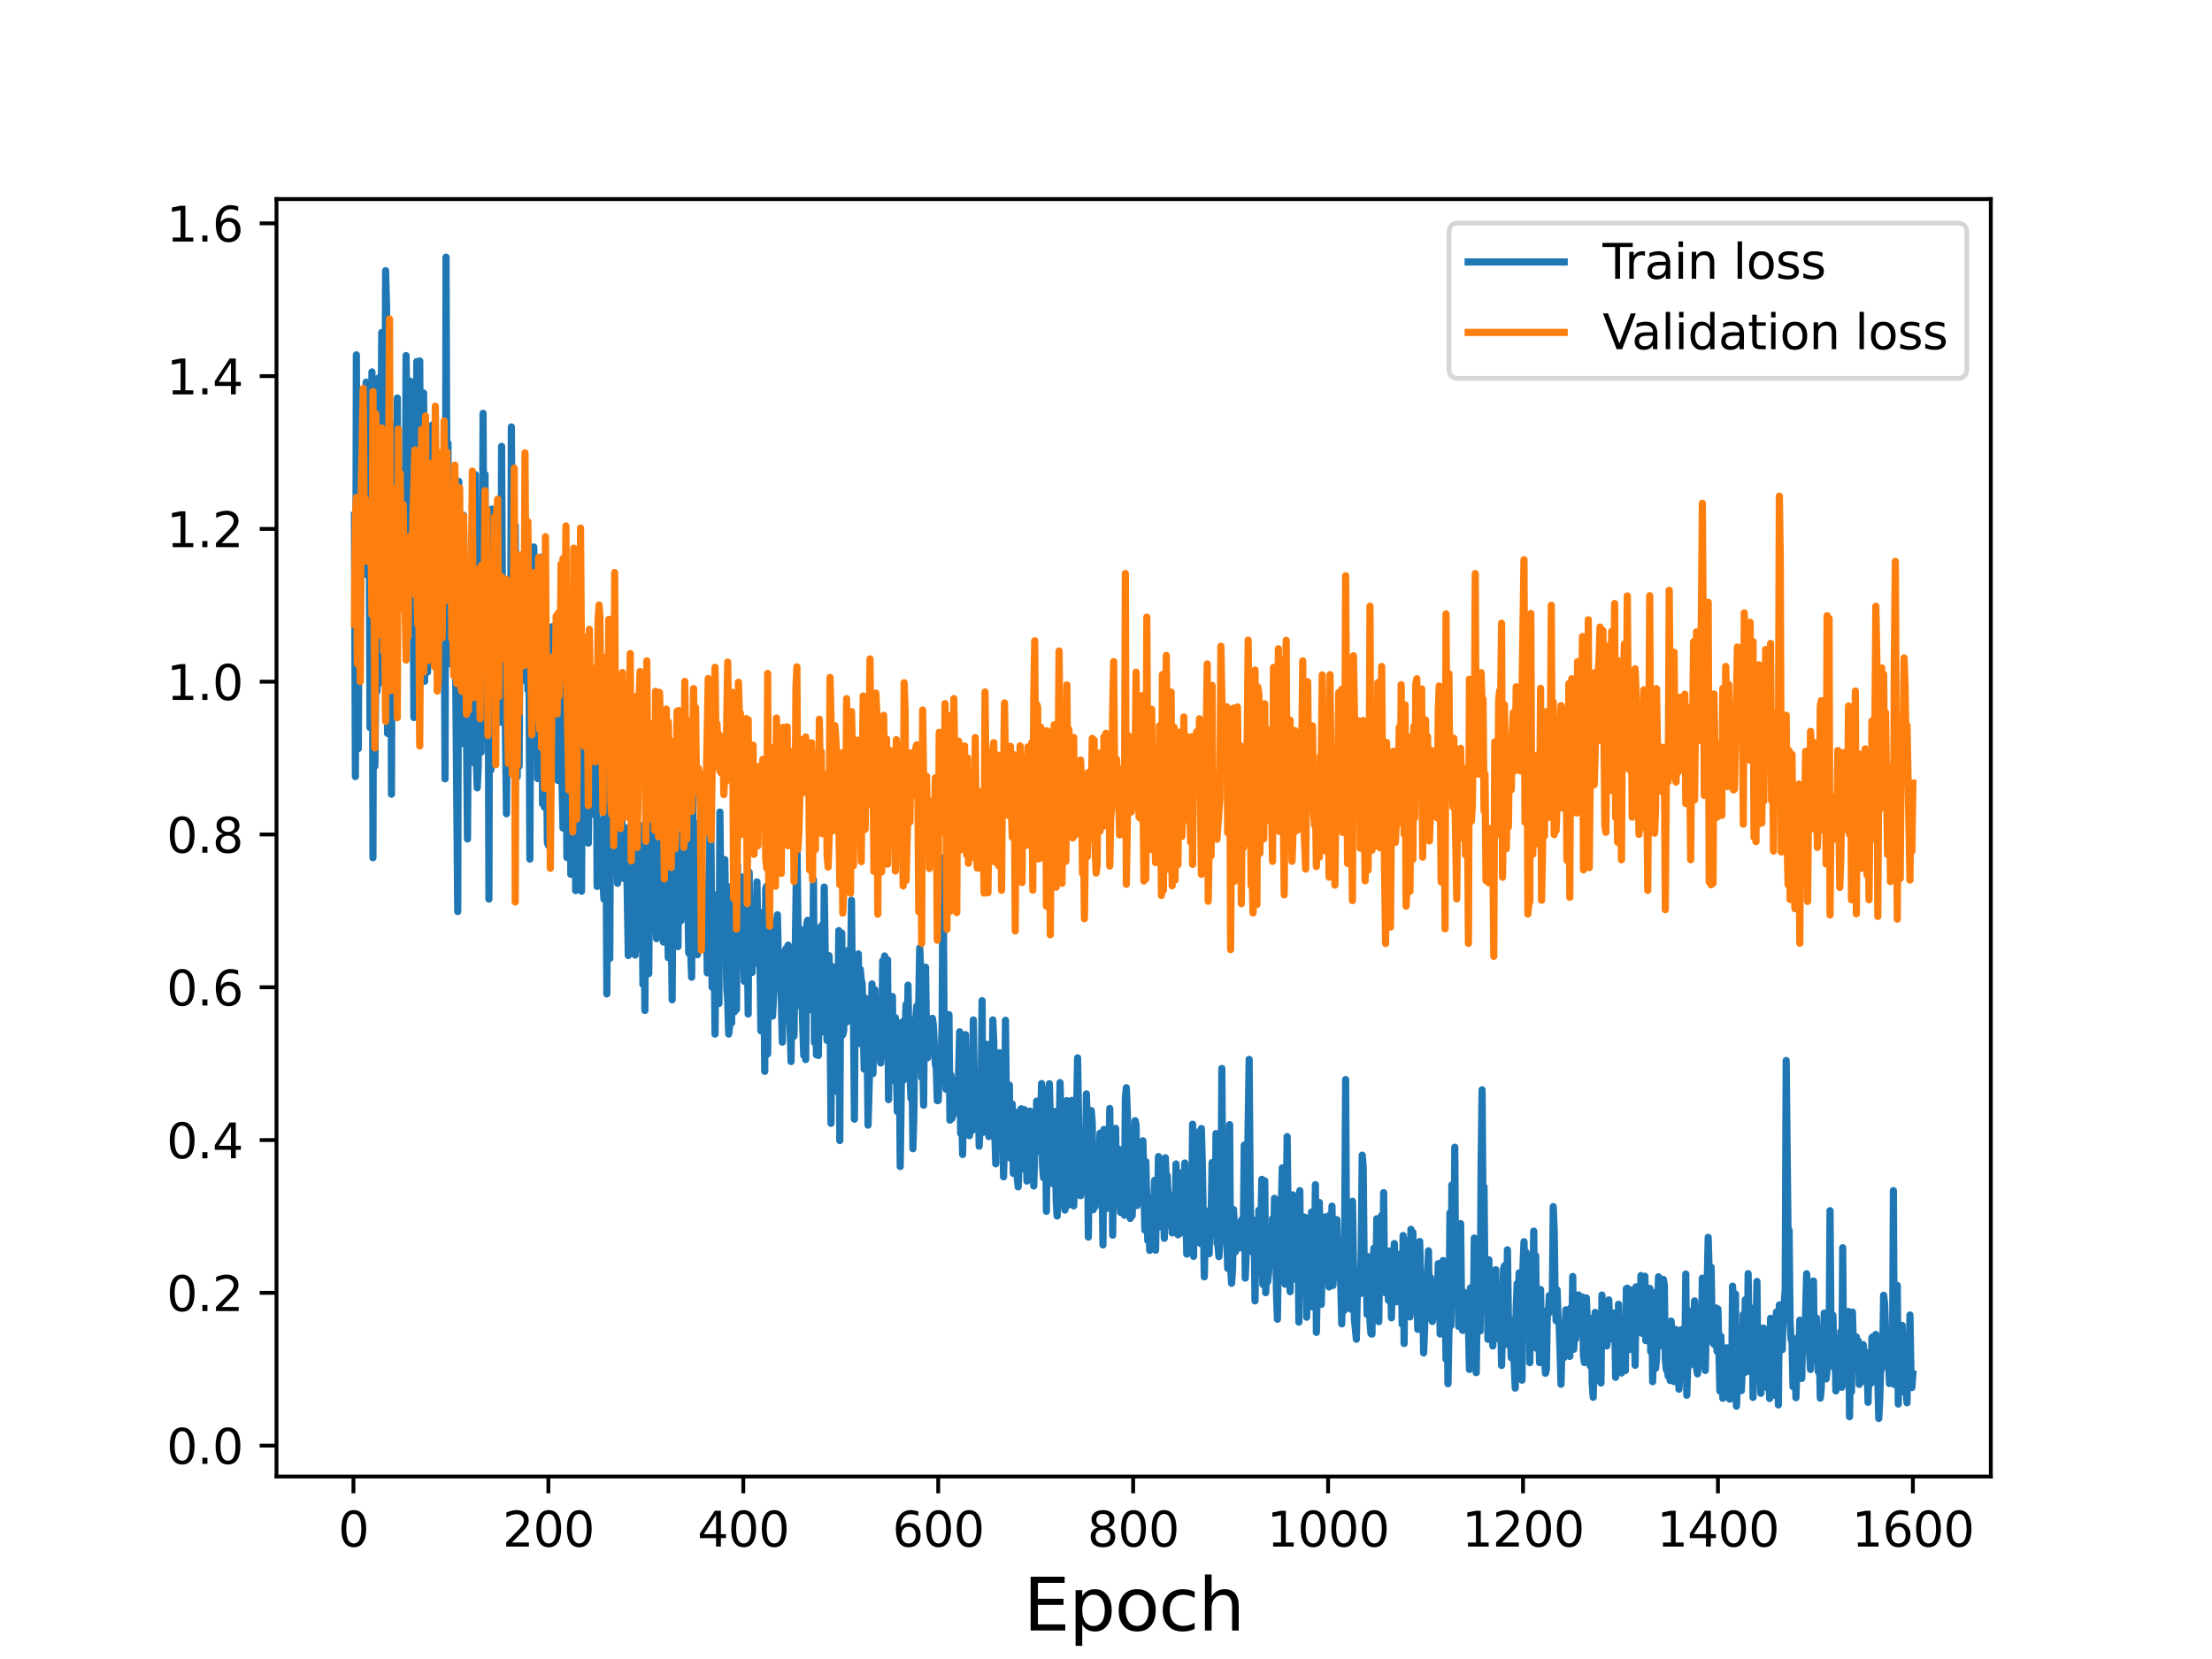 <?xml version="1.0" encoding="utf-8" standalone="no"?>
<!DOCTYPE svg PUBLIC "-//W3C//DTD SVG 1.1//EN"
  "http://www.w3.org/Graphics/SVG/1.1/DTD/svg11.dtd">
<svg height="345.6pt" version="1.1" viewBox="0 0 460.8 345.6" width="460.8pt" xmlns="http://www.w3.org/2000/svg" xmlns:xlink="http://www.w3.org/1999/xlink">
 <defs>
  <style type="text/css">*{stroke-linecap:butt;stroke-linejoin:round;}</style>
 </defs>
 <g id="figure_1">
  <g id="patch_1">
   <path d="M 0 345.6 
L 460.8 345.6 
L 460.8 0 
L 0 0 
z
" style="fill:#ffffff;"/>
  </g>
  <g id="axes_1">
   <g id="patch_2">
    <path d="M 57.6 307.584 
L 414.72 307.584 
L 414.72 41.472 
L 57.6 41.472 
z
" style="fill:#ffffff;"/>
   </g>
   <g id="matplotlib.axis_1">
    <g id="xtick_1">
     <g id="line2d_1">
      <defs>
       <path d="M 0 0 
L 0 3.5 
" id="md634338111" style="stroke:#000000;stroke-width:0.8;"/>
      </defs>
      <g>
       <use style="stroke:#000000;stroke-width:0.8;" x="73.63" xlink:href="#md634338111" y="307.584"/>
      </g>
     </g>
     <g id="text_1">
      <!-- 0 -->
      <g transform="translate(70.448 322.182)scale(0.1 -0.1)">
       <defs>
        <path d="M 2034 4250 
Q 1547 4250 1301 3770 
Q 1056 3291 1056 2328 
Q 1056 1369 1301 889 
Q 1547 409 2034 409 
Q 2525 409 2770 889 
Q 3016 1369 3016 2328 
Q 3016 3291 2770 3770 
Q 2525 4250 2034 4250 
z
M 2034 4750 
Q 2819 4750 3233 4129 
Q 3647 3509 3647 2328 
Q 3647 1150 3233 529 
Q 2819 -91 2034 -91 
Q 1250 -91 836 529 
Q 422 1150 422 2328 
Q 422 3509 836 4129 
Q 1250 4750 2034 4750 
z
" id="DejaVuSans-30" transform="scale(0.016)"/>
       </defs>
       <use xlink:href="#DejaVuSans-30"/>
      </g>
     </g>
    </g>
    <g id="xtick_2">
     <g id="line2d_2">
      <g>
       <use style="stroke:#000000;stroke-width:0.8;" x="114.237" xlink:href="#md634338111" y="307.584"/>
      </g>
     </g>
     <g id="text_2">
      <!-- 200 -->
      <g transform="translate(104.693 322.182)scale(0.1 -0.1)">
       <defs>
        <path d="M 1228 531 
L 3431 531 
L 3431 0 
L 469 0 
L 469 531 
Q 828 903 1448 1529 
Q 2069 2156 2228 2338 
Q 2531 2678 2651 2914 
Q 2772 3150 2772 3378 
Q 2772 3750 2511 3984 
Q 2250 4219 1831 4219 
Q 1534 4219 1204 4116 
Q 875 4013 500 3803 
L 500 4441 
Q 881 4594 1212 4672 
Q 1544 4750 1819 4750 
Q 2544 4750 2975 4387 
Q 3406 4025 3406 3419 
Q 3406 3131 3298 2873 
Q 3191 2616 2906 2266 
Q 2828 2175 2409 1742 
Q 1991 1309 1228 531 
z
" id="DejaVuSans-32" transform="scale(0.016)"/>
       </defs>
       <use xlink:href="#DejaVuSans-32"/>
       <use x="63.623" xlink:href="#DejaVuSans-30"/>
       <use x="127.246" xlink:href="#DejaVuSans-30"/>
      </g>
     </g>
    </g>
    <g id="xtick_3">
     <g id="line2d_3">
      <g>
       <use style="stroke:#000000;stroke-width:0.8;" x="154.844" xlink:href="#md634338111" y="307.584"/>
      </g>
     </g>
     <g id="text_3">
      <!-- 400 -->
      <g transform="translate(145.3 322.182)scale(0.1 -0.1)">
       <defs>
        <path d="M 2419 4116 
L 825 1625 
L 2419 1625 
L 2419 4116 
z
M 2253 4666 
L 3047 4666 
L 3047 1625 
L 3713 1625 
L 3713 1100 
L 3047 1100 
L 3047 0 
L 2419 0 
L 2419 1100 
L 313 1100 
L 313 1709 
L 2253 4666 
z
" id="DejaVuSans-34" transform="scale(0.016)"/>
       </defs>
       <use xlink:href="#DejaVuSans-34"/>
       <use x="63.623" xlink:href="#DejaVuSans-30"/>
       <use x="127.246" xlink:href="#DejaVuSans-30"/>
      </g>
     </g>
    </g>
    <g id="xtick_4">
     <g id="line2d_4">
      <g>
       <use style="stroke:#000000;stroke-width:0.8;" x="195.451" xlink:href="#md634338111" y="307.584"/>
      </g>
     </g>
     <g id="text_4">
      <!-- 600 -->
      <g transform="translate(185.908 322.182)scale(0.1 -0.1)">
       <defs>
        <path d="M 2113 2584 
Q 1688 2584 1439 2293 
Q 1191 2003 1191 1497 
Q 1191 994 1439 701 
Q 1688 409 2113 409 
Q 2538 409 2786 701 
Q 3034 994 3034 1497 
Q 3034 2003 2786 2293 
Q 2538 2584 2113 2584 
z
M 3366 4563 
L 3366 3988 
Q 3128 4100 2886 4159 
Q 2644 4219 2406 4219 
Q 1781 4219 1451 3797 
Q 1122 3375 1075 2522 
Q 1259 2794 1537 2939 
Q 1816 3084 2150 3084 
Q 2853 3084 3261 2657 
Q 3669 2231 3669 1497 
Q 3669 778 3244 343 
Q 2819 -91 2113 -91 
Q 1303 -91 875 529 
Q 447 1150 447 2328 
Q 447 3434 972 4092 
Q 1497 4750 2381 4750 
Q 2619 4750 2861 4703 
Q 3103 4656 3366 4563 
z
" id="DejaVuSans-36" transform="scale(0.016)"/>
       </defs>
       <use xlink:href="#DejaVuSans-36"/>
       <use x="63.623" xlink:href="#DejaVuSans-30"/>
       <use x="127.246" xlink:href="#DejaVuSans-30"/>
      </g>
     </g>
    </g>
    <g id="xtick_5">
     <g id="line2d_5">
      <g>
       <use style="stroke:#000000;stroke-width:0.8;" x="236.058" xlink:href="#md634338111" y="307.584"/>
      </g>
     </g>
     <g id="text_5">
      <!-- 800 -->
      <g transform="translate(226.515 322.182)scale(0.1 -0.1)">
       <defs>
        <path d="M 2034 2216 
Q 1584 2216 1326 1975 
Q 1069 1734 1069 1313 
Q 1069 891 1326 650 
Q 1584 409 2034 409 
Q 2484 409 2743 651 
Q 3003 894 3003 1313 
Q 3003 1734 2745 1975 
Q 2488 2216 2034 2216 
z
M 1403 2484 
Q 997 2584 770 2862 
Q 544 3141 544 3541 
Q 544 4100 942 4425 
Q 1341 4750 2034 4750 
Q 2731 4750 3128 4425 
Q 3525 4100 3525 3541 
Q 3525 3141 3298 2862 
Q 3072 2584 2669 2484 
Q 3125 2378 3379 2068 
Q 3634 1759 3634 1313 
Q 3634 634 3220 271 
Q 2806 -91 2034 -91 
Q 1263 -91 848 271 
Q 434 634 434 1313 
Q 434 1759 690 2068 
Q 947 2378 1403 2484 
z
M 1172 3481 
Q 1172 3119 1398 2916 
Q 1625 2713 2034 2713 
Q 2441 2713 2670 2916 
Q 2900 3119 2900 3481 
Q 2900 3844 2670 4047 
Q 2441 4250 2034 4250 
Q 1625 4250 1398 4047 
Q 1172 3844 1172 3481 
z
" id="DejaVuSans-38" transform="scale(0.016)"/>
       </defs>
       <use xlink:href="#DejaVuSans-38"/>
       <use x="63.623" xlink:href="#DejaVuSans-30"/>
       <use x="127.246" xlink:href="#DejaVuSans-30"/>
      </g>
     </g>
    </g>
    <g id="xtick_6">
     <g id="line2d_6">
      <g>
       <use style="stroke:#000000;stroke-width:0.8;" x="276.666" xlink:href="#md634338111" y="307.584"/>
      </g>
     </g>
     <g id="text_6">
      <!-- 1000 -->
      <g transform="translate(263.941 322.182)scale(0.1 -0.1)">
       <defs>
        <path d="M 794 531 
L 1825 531 
L 1825 4091 
L 703 3866 
L 703 4441 
L 1819 4666 
L 2450 4666 
L 2450 531 
L 3481 531 
L 3481 0 
L 794 0 
L 794 531 
z
" id="DejaVuSans-31" transform="scale(0.016)"/>
       </defs>
       <use xlink:href="#DejaVuSans-31"/>
       <use x="63.623" xlink:href="#DejaVuSans-30"/>
       <use x="127.246" xlink:href="#DejaVuSans-30"/>
       <use x="190.869" xlink:href="#DejaVuSans-30"/>
      </g>
     </g>
    </g>
    <g id="xtick_7">
     <g id="line2d_7">
      <g>
       <use style="stroke:#000000;stroke-width:0.8;" x="317.273" xlink:href="#md634338111" y="307.584"/>
      </g>
     </g>
     <g id="text_7">
      <!-- 1200 -->
      <g transform="translate(304.548 322.182)scale(0.1 -0.1)">
       <use xlink:href="#DejaVuSans-31"/>
       <use x="63.623" xlink:href="#DejaVuSans-32"/>
       <use x="127.246" xlink:href="#DejaVuSans-30"/>
       <use x="190.869" xlink:href="#DejaVuSans-30"/>
      </g>
     </g>
    </g>
    <g id="xtick_8">
     <g id="line2d_8">
      <g>
       <use style="stroke:#000000;stroke-width:0.8;" x="357.88" xlink:href="#md634338111" y="307.584"/>
      </g>
     </g>
     <g id="text_8">
      <!-- 1400 -->
      <g transform="translate(345.155 322.182)scale(0.1 -0.1)">
       <use xlink:href="#DejaVuSans-31"/>
       <use x="63.623" xlink:href="#DejaVuSans-34"/>
       <use x="127.246" xlink:href="#DejaVuSans-30"/>
       <use x="190.869" xlink:href="#DejaVuSans-30"/>
      </g>
     </g>
    </g>
    <g id="xtick_9">
     <g id="line2d_9">
      <g>
       <use style="stroke:#000000;stroke-width:0.8;" x="398.487" xlink:href="#md634338111" y="307.584"/>
      </g>
     </g>
     <g id="text_9">
      <!-- 1600 -->
      <g transform="translate(385.762 322.182)scale(0.1 -0.1)">
       <use xlink:href="#DejaVuSans-31"/>
       <use x="63.623" xlink:href="#DejaVuSans-36"/>
       <use x="127.246" xlink:href="#DejaVuSans-30"/>
       <use x="190.869" xlink:href="#DejaVuSans-30"/>
      </g>
     </g>
    </g>
    <g id="text_10">
     <!-- Epoch -->
     <g transform="translate(213.194 339.66)scale(0.15 -0.15)">
      <defs>
       <path d="M 628 4666 
L 3578 4666 
L 3578 4134 
L 1259 4134 
L 1259 2753 
L 3481 2753 
L 3481 2222 
L 1259 2222 
L 1259 531 
L 3634 531 
L 3634 0 
L 628 0 
L 628 4666 
z
" id="DejaVuSans-45" transform="scale(0.016)"/>
       <path d="M 1159 525 
L 1159 -1331 
L 581 -1331 
L 581 3500 
L 1159 3500 
L 1159 2969 
Q 1341 3281 1617 3432 
Q 1894 3584 2278 3584 
Q 2916 3584 3314 3078 
Q 3713 2572 3713 1747 
Q 3713 922 3314 415 
Q 2916 -91 2278 -91 
Q 1894 -91 1617 61 
Q 1341 213 1159 525 
z
M 3116 1747 
Q 3116 2381 2855 2742 
Q 2594 3103 2138 3103 
Q 1681 3103 1420 2742 
Q 1159 2381 1159 1747 
Q 1159 1113 1420 752 
Q 1681 391 2138 391 
Q 2594 391 2855 752 
Q 3116 1113 3116 1747 
z
" id="DejaVuSans-70" transform="scale(0.016)"/>
       <path d="M 1959 3097 
Q 1497 3097 1228 2736 
Q 959 2375 959 1747 
Q 959 1119 1226 758 
Q 1494 397 1959 397 
Q 2419 397 2687 759 
Q 2956 1122 2956 1747 
Q 2956 2369 2687 2733 
Q 2419 3097 1959 3097 
z
M 1959 3584 
Q 2709 3584 3137 3096 
Q 3566 2609 3566 1747 
Q 3566 888 3137 398 
Q 2709 -91 1959 -91 
Q 1206 -91 779 398 
Q 353 888 353 1747 
Q 353 2609 779 3096 
Q 1206 3584 1959 3584 
z
" id="DejaVuSans-6f" transform="scale(0.016)"/>
       <path d="M 3122 3366 
L 3122 2828 
Q 2878 2963 2633 3030 
Q 2388 3097 2138 3097 
Q 1578 3097 1268 2742 
Q 959 2388 959 1747 
Q 959 1106 1268 751 
Q 1578 397 2138 397 
Q 2388 397 2633 464 
Q 2878 531 3122 666 
L 3122 134 
Q 2881 22 2623 -34 
Q 2366 -91 2075 -91 
Q 1284 -91 818 406 
Q 353 903 353 1747 
Q 353 2603 823 3093 
Q 1294 3584 2113 3584 
Q 2378 3584 2631 3529 
Q 2884 3475 3122 3366 
z
" id="DejaVuSans-63" transform="scale(0.016)"/>
       <path d="M 3513 2113 
L 3513 0 
L 2938 0 
L 2938 2094 
Q 2938 2591 2744 2837 
Q 2550 3084 2163 3084 
Q 1697 3084 1428 2787 
Q 1159 2491 1159 1978 
L 1159 0 
L 581 0 
L 581 4863 
L 1159 4863 
L 1159 2956 
Q 1366 3272 1645 3428 
Q 1925 3584 2291 3584 
Q 2894 3584 3203 3211 
Q 3513 2838 3513 2113 
z
" id="DejaVuSans-68" transform="scale(0.016)"/>
      </defs>
      <use xlink:href="#DejaVuSans-45"/>
      <use x="63.184" xlink:href="#DejaVuSans-70"/>
      <use x="126.66" xlink:href="#DejaVuSans-6f"/>
      <use x="187.842" xlink:href="#DejaVuSans-63"/>
      <use x="242.822" xlink:href="#DejaVuSans-68"/>
     </g>
    </g>
   </g>
   <g id="matplotlib.axis_2">
    <g id="ytick_1">
     <g id="line2d_10">
      <defs>
       <path d="M 0 0 
L -3.5 0 
" id="m21a713b674" style="stroke:#000000;stroke-width:0.8;"/>
      </defs>
      <g>
       <use style="stroke:#000000;stroke-width:0.8;" x="57.6" xlink:href="#m21a713b674" y="301.144"/>
      </g>
     </g>
     <g id="text_11">
      <!-- 0.0 -->
      <g transform="translate(34.697 304.943)scale(0.1 -0.1)">
       <defs>
        <path d="M 684 794 
L 1344 794 
L 1344 0 
L 684 0 
L 684 794 
z
" id="DejaVuSans-2e" transform="scale(0.016)"/>
       </defs>
       <use xlink:href="#DejaVuSans-30"/>
       <use x="63.623" xlink:href="#DejaVuSans-2e"/>
       <use x="95.41" xlink:href="#DejaVuSans-30"/>
      </g>
     </g>
    </g>
    <g id="ytick_2">
     <g id="line2d_11">
      <g>
       <use style="stroke:#000000;stroke-width:0.8;" x="57.6" xlink:href="#m21a713b674" y="269.317"/>
      </g>
     </g>
     <g id="text_12">
      <!-- 0.2 -->
      <g transform="translate(34.697 273.117)scale(0.1 -0.1)">
       <use xlink:href="#DejaVuSans-30"/>
       <use x="63.623" xlink:href="#DejaVuSans-2e"/>
       <use x="95.41" xlink:href="#DejaVuSans-32"/>
      </g>
     </g>
    </g>
    <g id="ytick_3">
     <g id="line2d_12">
      <g>
       <use style="stroke:#000000;stroke-width:0.8;" x="57.6" xlink:href="#m21a713b674" y="237.491"/>
      </g>
     </g>
     <g id="text_13">
      <!-- 0.4 -->
      <g transform="translate(34.697 241.29)scale(0.1 -0.1)">
       <use xlink:href="#DejaVuSans-30"/>
       <use x="63.623" xlink:href="#DejaVuSans-2e"/>
       <use x="95.41" xlink:href="#DejaVuSans-34"/>
      </g>
     </g>
    </g>
    <g id="ytick_4">
     <g id="line2d_13">
      <g>
       <use style="stroke:#000000;stroke-width:0.8;" x="57.6" xlink:href="#m21a713b674" y="205.664"/>
      </g>
     </g>
     <g id="text_14">
      <!-- 0.6 -->
      <g transform="translate(34.697 209.463)scale(0.1 -0.1)">
       <use xlink:href="#DejaVuSans-30"/>
       <use x="63.623" xlink:href="#DejaVuSans-2e"/>
       <use x="95.41" xlink:href="#DejaVuSans-36"/>
      </g>
     </g>
    </g>
    <g id="ytick_5">
     <g id="line2d_14">
      <g>
       <use style="stroke:#000000;stroke-width:0.8;" x="57.6" xlink:href="#m21a713b674" y="173.838"/>
      </g>
     </g>
     <g id="text_15">
      <!-- 0.8 -->
      <g transform="translate(34.697 177.637)scale(0.1 -0.1)">
       <use xlink:href="#DejaVuSans-30"/>
       <use x="63.623" xlink:href="#DejaVuSans-2e"/>
       <use x="95.41" xlink:href="#DejaVuSans-38"/>
      </g>
     </g>
    </g>
    <g id="ytick_6">
     <g id="line2d_15">
      <g>
       <use style="stroke:#000000;stroke-width:0.8;" x="57.6" xlink:href="#m21a713b674" y="142.011"/>
      </g>
     </g>
     <g id="text_16">
      <!-- 1.0 -->
      <g transform="translate(34.697 145.81)scale(0.1 -0.1)">
       <use xlink:href="#DejaVuSans-31"/>
       <use x="63.623" xlink:href="#DejaVuSans-2e"/>
       <use x="95.41" xlink:href="#DejaVuSans-30"/>
      </g>
     </g>
    </g>
    <g id="ytick_7">
     <g id="line2d_16">
      <g>
       <use style="stroke:#000000;stroke-width:0.8;" x="57.6" xlink:href="#m21a713b674" y="110.185"/>
      </g>
     </g>
     <g id="text_17">
      <!-- 1.2 -->
      <g transform="translate(34.697 113.984)scale(0.1 -0.1)">
       <use xlink:href="#DejaVuSans-31"/>
       <use x="63.623" xlink:href="#DejaVuSans-2e"/>
       <use x="95.41" xlink:href="#DejaVuSans-32"/>
      </g>
     </g>
    </g>
    <g id="ytick_8">
     <g id="line2d_17">
      <g>
       <use style="stroke:#000000;stroke-width:0.8;" x="57.6" xlink:href="#m21a713b674" y="78.358"/>
      </g>
     </g>
     <g id="text_18">
      <!-- 1.4 -->
      <g transform="translate(34.697 82.157)scale(0.1 -0.1)">
       <use xlink:href="#DejaVuSans-31"/>
       <use x="63.623" xlink:href="#DejaVuSans-2e"/>
       <use x="95.41" xlink:href="#DejaVuSans-34"/>
      </g>
     </g>
    </g>
    <g id="ytick_9">
     <g id="line2d_18">
      <g>
       <use style="stroke:#000000;stroke-width:0.8;" x="57.6" xlink:href="#m21a713b674" y="46.531"/>
      </g>
     </g>
     <g id="text_19">
      <!-- 1.6 -->
      <g transform="translate(34.697 50.331)scale(0.1 -0.1)">
       <use xlink:href="#DejaVuSans-31"/>
       <use x="63.623" xlink:href="#DejaVuSans-2e"/>
       <use x="95.41" xlink:href="#DejaVuSans-36"/>
      </g>
     </g>
    </g>
   </g>
   <g id="line2d_19">
    <path clip-path="url(#pd8fe73d593)" d="M 73.833 107.371 
L 74.036 161.769 
L 74.239 73.926 
L 74.442 130.464 
L 74.645 155.97 
L 74.848 110.699 
L 75.051 128.376 
L 75.254 111.645 
L 75.457 109.375 
L 75.863 91.971 
L 76.066 119.652 
L 76.269 79.624 
L 76.472 95.345 
L 76.675 84.029 
L 76.878 98.243 
L 77.081 151.569 
L 77.284 126.086 
L 77.487 77.475 
L 77.69 178.683 
L 77.893 107.462 
L 78.096 159.615 
L 78.3 138.393 
L 78.503 144.074 
L 78.706 140.247 
L 78.909 78.704 
L 79.112 142.277 
L 79.518 69.258 
L 79.924 140.246 
L 80.127 109.154 
L 80.33 56.395 
L 80.533 64.395 
L 80.736 152.79 
L 80.939 105.817 
L 81.142 108.058 
L 81.345 92.842 
L 81.548 165.446 
L 81.751 104.916 
L 81.954 141.108 
L 82.157 135.645 
L 82.36 88.316 
L 82.563 119.066 
L 82.766 82.913 
L 82.969 126.781 
L 83.172 121.065 
L 83.375 97.998 
L 83.578 115.104 
L 83.781 116.857 
L 83.985 108.09 
L 84.188 123.828 
L 84.391 111.477 
L 84.594 74.076 
L 85 104.399 
L 85.203 85.623 
L 85.406 79.39 
L 85.609 119.524 
L 85.812 98.249 
L 86.015 109.578 
L 86.218 149.475 
L 86.421 90.64 
L 86.624 117.301 
L 86.827 75.32 
L 87.233 148.682 
L 87.436 75.202 
L 87.639 116.913 
L 87.842 82.924 
L 88.045 120.367 
L 88.248 81.862 
L 88.451 141.916 
L 88.857 104.814 
L 89.06 140.022 
L 89.263 109.511 
L 89.466 113.213 
L 89.67 103.674 
L 89.873 103.773 
L 90.076 88.526 
L 90.279 120.938 
L 90.482 110.252 
L 90.888 124.948 
L 91.091 119.702 
L 91.294 137.652 
L 91.497 137.887 
L 91.7 101.955 
L 91.903 126.38 
L 92.106 99.591 
L 92.512 121.178 
L 92.715 162.252 
L 92.918 53.568 
L 93.121 108.996 
L 93.324 92.324 
L 93.527 134.446 
L 93.73 138.283 
L 93.933 108.218 
L 94.339 135.536 
L 94.542 110.198 
L 94.745 119.601 
L 95.355 189.889 
L 95.558 100.266 
L 95.964 138.937 
L 96.167 154.89 
L 96.37 152.168 
L 96.573 107.349 
L 96.776 128.474 
L 96.979 130.021 
L 97.385 174.776 
L 97.588 142.756 
L 97.791 145.25 
L 97.994 138.704 
L 98.197 158.835 
L 98.4 129.35 
L 98.603 136.335 
L 98.806 152.353 
L 99.009 98.874 
L 99.212 158.026 
L 99.415 164.132 
L 99.618 159.896 
L 99.821 137.372 
L 100.024 130.568 
L 100.227 156.711 
L 100.43 132.163 
L 100.633 86.098 
L 100.837 133.921 
L 101.04 98.825 
L 101.243 149.972 
L 101.446 114.761 
L 101.649 119.187 
L 101.852 187.297 
L 102.055 107.197 
L 102.258 160.413 
L 102.461 106.056 
L 102.664 123.847 
L 102.867 126.675 
L 103.07 118.141 
L 103.273 131.402 
L 103.476 118.234 
L 103.679 138.956 
L 103.882 128.042 
L 104.085 132.183 
L 104.288 150.466 
L 104.491 92.977 
L 104.694 130.302 
L 104.897 121.165 
L 105.506 169.524 
L 105.912 123.241 
L 106.115 123.059 
L 106.318 159.287 
L 106.522 88.933 
L 106.725 115.162 
L 106.928 107.725 
L 107.131 140.786 
L 107.334 109.444 
L 107.537 150.344 
L 107.74 161.841 
L 107.943 137.345 
L 108.146 159.614 
L 108.349 121.969 
L 108.552 127.909 
L 108.755 141.796 
L 108.958 137.192 
L 109.161 127.606 
L 109.364 140.658 
L 109.567 118.198 
L 109.77 115.556 
L 109.973 143.748 
L 110.176 132.041 
L 110.379 178.961 
L 110.582 133.419 
L 110.785 138.111 
L 110.988 118.788 
L 111.191 113.939 
L 111.597 139.492 
L 111.8 122.322 
L 112.003 162.195 
L 112.613 150.366 
L 112.816 116.066 
L 113.019 167.455 
L 113.222 140.362 
L 113.425 168.174 
L 113.628 154.079 
L 113.831 156.674 
L 114.034 175.476 
L 114.237 176.111 
L 114.44 160.913 
L 114.643 137.19 
L 114.846 161.219 
L 115.049 130.551 
L 115.252 151.671 
L 115.861 132.445 
L 116.267 162.604 
L 116.47 141.328 
L 116.673 131.986 
L 116.876 161.055 
L 117.079 162.983 
L 117.282 172.498 
L 117.485 169.72 
L 117.689 131.504 
L 118.095 178.641 
L 118.704 128.325 
L 118.907 182.124 
L 119.11 162.112 
L 119.313 164.155 
L 119.516 124.956 
L 119.719 140.567 
L 119.922 185.519 
L 120.125 168.036 
L 120.328 168.966 
L 120.531 171.396 
L 120.734 155.534 
L 120.937 179.387 
L 121.14 185.665 
L 121.343 152.912 
L 121.546 150.598 
L 121.749 149.825 
L 121.952 168.392 
L 122.155 172.183 
L 122.358 149.482 
L 122.561 175.644 
L 122.764 155.752 
L 122.967 167.347 
L 123.17 141.556 
L 123.374 147.074 
L 123.577 163.172 
L 123.78 160.612 
L 123.983 169.819 
L 124.186 142.347 
L 124.389 184.664 
L 124.592 171.426 
L 124.795 176.508 
L 124.998 170.982 
L 125.404 171.758 
L 125.607 183.519 
L 125.81 187.301 
L 126.013 154.684 
L 126.216 169.93 
L 126.419 207.053 
L 126.622 162.352 
L 126.825 161.43 
L 127.028 199.681 
L 127.231 153.542 
L 127.434 170.68 
L 127.637 163.858 
L 127.84 148.191 
L 128.246 178.566 
L 128.449 174.231 
L 128.652 184.008 
L 128.855 165.726 
L 129.262 173.195 
L 129.465 161.989 
L 129.668 181.287 
L 129.871 182.993 
L 130.074 181.791 
L 130.277 172.412 
L 130.48 175.214 
L 130.886 199.056 
L 131.089 178.149 
L 131.495 183.591 
L 131.698 176.816 
L 131.901 183.968 
L 132.104 156.166 
L 132.307 198.957 
L 132.51 168.414 
L 132.713 186.724 
L 132.916 183.47 
L 133.119 197.654 
L 133.322 171.91 
L 133.525 190.725 
L 133.728 181.86 
L 133.931 205.065 
L 134.134 173.543 
L 134.337 210.498 
L 134.54 180.542 
L 134.744 197.197 
L 134.947 190.457 
L 135.15 202.843 
L 135.556 155.517 
L 135.759 174.664 
L 135.962 174.486 
L 136.165 186.561 
L 136.368 174.466 
L 136.571 190.057 
L 136.774 195.545 
L 136.977 182.56 
L 137.383 192.769 
L 137.586 174.084 
L 137.992 163.446 
L 138.195 196.232 
L 138.398 178.333 
L 138.601 191.054 
L 138.804 190.744 
L 139.007 185.604 
L 139.21 199.496 
L 139.413 181.744 
L 139.616 174.188 
L 140.022 208.276 
L 140.225 173.991 
L 140.429 193.855 
L 140.632 174.339 
L 140.835 189.577 
L 141.038 173.767 
L 141.241 197.202 
L 141.444 172.892 
L 141.647 189.587 
L 141.85 191.809 
L 142.053 189.172 
L 142.256 180.361 
L 142.459 155.351 
L 142.662 190.151 
L 142.865 187.758 
L 143.068 171.774 
L 143.474 198.534 
L 143.677 192.718 
L 144.083 203.578 
L 144.286 164.569 
L 144.489 198.634 
L 144.692 171.328 
L 144.895 197.558 
L 145.098 171.72 
L 145.301 198.879 
L 145.504 196.94 
L 145.911 186.511 
L 146.114 172.694 
L 146.52 197.573 
L 146.723 185.178 
L 146.926 185.144 
L 147.129 184.671 
L 147.332 202.656 
L 147.738 191.975 
L 147.941 165.22 
L 148.144 178.981 
L 148.347 205.679 
L 148.55 189.896 
L 148.753 195.984 
L 148.956 215.42 
L 149.159 189.741 
L 149.362 186.335 
L 149.565 208.329 
L 149.768 209.048 
L 149.971 169.156 
L 150.174 189.242 
L 150.377 198.183 
L 150.783 194.398 
L 150.986 179.065 
L 151.392 205.56 
L 151.596 208.512 
L 151.799 215.418 
L 152.002 213.7 
L 152.205 184.723 
L 152.408 213.092 
L 152.611 186.592 
L 153.017 210.768 
L 153.22 197.917 
L 153.423 210.285 
L 153.626 180.053 
L 153.829 199.444 
L 154.032 188.649 
L 154.235 192.914 
L 154.641 182.685 
L 155.047 204.424 
L 155.25 197.731 
L 155.453 203.021 
L 155.656 193.74 
L 155.859 211.247 
L 156.062 181.672 
L 156.265 198.016 
L 156.468 186.956 
L 156.671 202.585 
L 156.874 194.674 
L 157.077 192.379 
L 157.281 200.702 
L 157.484 198.648 
L 157.687 183.703 
L 157.89 196.462 
L 158.093 193.56 
L 158.296 198.366 
L 158.499 214.726 
L 158.702 190.113 
L 159.108 202.617 
L 159.311 223.18 
L 159.514 185.056 
L 159.717 184.582 
L 159.92 219.547 
L 160.123 188.721 
L 160.326 192.315 
L 160.935 211.677 
L 161.341 203.901 
L 161.544 205.089 
L 161.747 192.403 
L 161.95 190.561 
L 162.153 200.263 
L 162.356 198.363 
L 162.559 199.229 
L 162.966 217.101 
L 163.169 208.593 
L 163.372 204.934 
L 163.575 198.052 
L 163.778 197.551 
L 163.981 197.485 
L 164.184 196.882 
L 164.59 213.714 
L 164.793 221.14 
L 164.996 201.794 
L 165.199 211.89 
L 165.402 215.866 
L 166.011 174.494 
L 166.417 207.631 
L 166.62 193.519 
L 166.823 209.636 
L 167.026 207.542 
L 167.432 219.852 
L 167.635 196.792 
L 167.838 220.731 
L 168.041 192.666 
L 168.244 191.707 
L 168.651 210.338 
L 168.854 195.533 
L 169.26 209.73 
L 169.463 183.263 
L 169.666 217.185 
L 169.869 193.171 
L 170.072 219.73 
L 170.275 206.343 
L 170.478 219.88 
L 170.884 193.175 
L 171.087 200.725 
L 171.29 192.68 
L 171.493 214.959 
L 171.696 184.79 
L 172.102 211.544 
L 172.305 216.772 
L 172.508 200.553 
L 172.711 199.092 
L 172.914 212.116 
L 173.117 234.021 
L 173.32 201.334 
L 173.726 218.393 
L 173.929 220.771 
L 174.133 216.835 
L 174.336 227.394 
L 174.742 193.87 
L 174.945 237.605 
L 175.148 197.287 
L 175.351 194.38 
L 175.554 215.577 
L 175.757 214.712 
L 175.96 200.347 
L 176.163 212.667 
L 176.366 212.911 
L 176.569 210.882 
L 176.772 197.927 
L 177.178 202.985 
L 177.381 187.543 
L 177.584 209.076 
L 177.787 210.298 
L 177.99 233.145 
L 178.193 200.635 
L 178.396 208.482 
L 178.802 198.714 
L 179.005 217.385 
L 179.208 201.932 
L 179.411 204.118 
L 179.614 204.972 
L 180.021 222.725 
L 180.224 207.918 
L 180.427 219.611 
L 180.63 217.505 
L 180.833 234.39 
L 181.239 219.689 
L 181.442 217.024 
L 181.645 204.963 
L 181.848 223.654 
L 182.254 206.17 
L 182.457 215.524 
L 182.66 213.037 
L 182.863 212.398 
L 183.066 213.058 
L 183.269 218.934 
L 183.472 221.444 
L 183.675 218.086 
L 183.878 200.151 
L 184.081 218.692 
L 184.284 199.142 
L 184.487 201.889 
L 184.69 218.596 
L 184.893 199.947 
L 185.096 229.076 
L 185.299 216.201 
L 185.503 214.568 
L 185.706 207.646 
L 185.909 207.586 
L 186.112 225.094 
L 186.315 215.581 
L 186.518 211.993 
L 186.924 231.555 
L 187.127 227.438 
L 187.33 218.24 
L 187.533 243.013 
L 187.939 212.898 
L 188.142 225.071 
L 188.548 214.585 
L 188.751 209.248 
L 188.954 221.335 
L 189.157 205.228 
L 189.36 218.48 
L 189.766 228.818 
L 189.969 218.926 
L 190.172 239.306 
L 190.375 232.305 
L 190.578 213.326 
L 190.781 212.122 
L 190.984 209.577 
L 191.188 212.029 
L 191.391 208.578 
L 191.594 197.465 
L 191.797 202.252 
L 192 224.459 
L 192.203 217.986 
L 192.406 230.24 
L 192.609 206.797 
L 192.812 201.487 
L 193.015 216.916 
L 193.218 220.375 
L 193.421 216.841 
L 193.624 218.199 
L 194.233 212.138 
L 194.436 213.566 
L 194.842 221.633 
L 195.045 222.541 
L 195.248 229.298 
L 195.451 229.262 
L 195.654 222.638 
L 196.06 222.312 
L 196.263 212.435 
L 196.466 178.673 
L 196.669 213.954 
L 196.873 217.351 
L 197.076 226.925 
L 197.482 219.47 
L 197.685 211.363 
L 197.888 233.344 
L 198.091 223.951 
L 198.294 233.015 
L 198.497 232.214 
L 198.7 229.921 
L 198.903 229.469 
L 199.106 231.778 
L 199.309 225.068 
L 199.512 229.918 
L 199.918 214.94 
L 200.121 236.085 
L 200.324 230.487 
L 200.527 240.502 
L 200.73 228.107 
L 200.933 228.224 
L 201.136 215.527 
L 201.542 234.542 
L 201.745 224.817 
L 201.948 236.582 
L 202.151 234.952 
L 202.355 218.715 
L 202.558 235.458 
L 202.761 212.467 
L 202.964 225.823 
L 203.167 229.619 
L 203.37 230.51 
L 203.573 229.062 
L 203.776 224.48 
L 203.979 238.772 
L 204.182 234.353 
L 204.385 227.239 
L 204.588 208.454 
L 204.791 235.867 
L 204.994 231.107 
L 205.197 235.545 
L 205.4 218.862 
L 205.603 217.557 
L 205.806 235.693 
L 206.009 236.776 
L 206.212 234.523 
L 206.415 236.166 
L 206.618 231.34 
L 206.821 212.458 
L 207.024 217.196 
L 207.227 235.494 
L 207.43 242.456 
L 207.633 220.89 
L 207.836 224.167 
L 208.04 229.941 
L 208.243 219.306 
L 208.446 222.245 
L 208.649 221.803 
L 209.055 245.159 
L 209.258 236.901 
L 209.461 212.545 
L 209.664 231.789 
L 209.867 238.064 
L 210.07 227.457 
L 210.273 226.044 
L 210.476 241.274 
L 210.679 232.637 
L 210.882 230.013 
L 211.085 244.44 
L 211.288 238.99 
L 211.491 238.503 
L 211.694 231.729 
L 211.897 245.352 
L 212.1 247.252 
L 212.709 230.987 
L 212.912 240.473 
L 213.115 243.491 
L 213.318 231.132 
L 213.521 231.274 
L 213.725 231.963 
L 213.928 246.048 
L 214.131 241.152 
L 214.334 242.918 
L 214.537 231.462 
L 214.74 235.796 
L 214.943 244.344 
L 215.146 233.789 
L 215.349 247.069 
L 215.552 240.014 
L 215.755 239.78 
L 215.958 229.389 
L 216.161 230.722 
L 216.364 239.866 
L 216.567 229.99 
L 216.77 235.215 
L 216.973 225.722 
L 217.176 242.887 
L 217.379 245.337 
L 217.582 232.612 
L 217.785 234.14 
L 217.988 252.339 
L 218.191 226.869 
L 218.394 245.078 
L 218.597 225.758 
L 219.206 246.54 
L 219.41 238.05 
L 219.613 238.046 
L 219.816 231.536 
L 220.019 249.994 
L 220.222 253.323 
L 220.425 248.886 
L 220.831 225.532 
L 221.034 232.882 
L 221.237 232.275 
L 221.44 240.282 
L 221.643 240.287 
L 221.846 252.082 
L 222.252 229.289 
L 222.455 251.095 
L 222.658 239.679 
L 222.861 246.204 
L 223.064 241.393 
L 223.267 229.247 
L 223.47 237.614 
L 223.673 251.208 
L 223.876 246.021 
L 224.079 234.276 
L 224.282 230.838 
L 224.485 220.368 
L 224.892 245.707 
L 225.095 249.099 
L 225.298 247.093 
L 225.501 240.577 
L 225.704 239.648 
L 225.907 236.576 
L 226.11 246.827 
L 226.313 227.875 
L 226.516 235.01 
L 226.719 257.71 
L 226.922 242.137 
L 227.125 247.748 
L 227.328 231.356 
L 227.531 233.933 
L 227.734 252.016 
L 227.937 242.535 
L 228.14 251.374 
L 228.343 242.541 
L 228.546 240.877 
L 228.952 243.059 
L 229.155 236.06 
L 229.358 244.192 
L 229.561 244.303 
L 229.764 259.339 
L 229.967 235.271 
L 230.17 238.082 
L 230.373 251.833 
L 230.78 247.364 
L 230.983 242.108 
L 231.186 230.917 
L 231.389 248.263 
L 231.592 236.502 
L 231.795 257.317 
L 231.998 235.169 
L 232.201 238.91 
L 232.404 235.048 
L 232.607 251.07 
L 232.81 241.593 
L 233.013 239.378 
L 233.216 242.756 
L 233.419 252.562 
L 233.622 242.859 
L 233.825 250.139 
L 234.028 247.504 
L 234.231 253.147 
L 234.434 228.78 
L 234.637 226.596 
L 235.043 237.102 
L 235.449 253.824 
L 235.652 252.74 
L 235.855 253.249 
L 236.058 246.673 
L 236.262 251.084 
L 236.465 233.455 
L 236.668 234.325 
L 236.871 251.144 
L 237.277 242.787 
L 237.48 246.823 
L 237.683 245.051 
L 237.886 237.954 
L 238.089 237.639 
L 238.495 256.259 
L 238.698 241.987 
L 239.104 258.44 
L 239.307 253.796 
L 239.51 260.476 
L 239.916 249.561 
L 240.119 254.843 
L 240.322 251.495 
L 240.525 245.878 
L 240.728 260.448 
L 240.931 248.262 
L 241.134 250.592 
L 241.337 240.936 
L 241.54 255.556 
L 241.743 246.474 
L 241.947 247.763 
L 242.15 246.286 
L 242.556 257.966 
L 242.759 241.18 
L 242.962 246.43 
L 243.165 244.893 
L 243.571 254.943 
L 243.774 255.352 
L 243.977 248.987 
L 244.18 256.842 
L 244.383 251.644 
L 244.586 256.546 
L 244.789 256.682 
L 244.992 242.472 
L 245.195 253.142 
L 245.398 257.236 
L 245.601 244.946 
L 245.804 256.971 
L 246.007 244.329 
L 246.413 249.488 
L 246.616 253.064 
L 246.819 242.279 
L 247.225 261.257 
L 247.428 246.603 
L 247.632 257.47 
L 247.835 246.121 
L 248.038 258.349 
L 248.241 253.848 
L 248.444 234.187 
L 248.647 261.725 
L 248.85 246.396 
L 249.053 245.571 
L 249.256 257.659 
L 249.459 250.048 
L 249.662 258.529 
L 249.865 235.652 
L 250.068 259.029 
L 250.271 235.09 
L 250.474 242.974 
L 250.88 265.99 
L 251.083 256.254 
L 251.489 254.303 
L 251.895 261.184 
L 252.098 251.99 
L 252.301 253.747 
L 252.504 242.187 
L 252.707 250.254 
L 252.91 246.807 
L 253.114 257.324 
L 253.317 236.152 
L 253.52 259.018 
L 253.723 259.343 
L 253.926 261.776 
L 254.332 256.012 
L 254.535 222.579 
L 254.738 251.109 
L 255.144 241.475 
L 255.347 252.072 
L 255.55 256.07 
L 255.753 264.236 
L 255.956 260.696 
L 256.159 234.275 
L 256.362 263.677 
L 256.565 267.339 
L 256.768 264.346 
L 256.971 251.973 
L 257.377 260.762 
L 257.783 257.301 
L 257.986 255.288 
L 258.189 254.845 
L 258.392 259.951 
L 258.595 254.181 
L 258.799 257.438 
L 259.002 256.743 
L 259.205 238.548 
L 259.408 266.253 
L 259.611 261.013 
L 260.22 220.685 
L 260.423 247.258 
L 260.626 258.858 
L 260.829 255.866 
L 261.032 260.934 
L 261.235 254.194 
L 261.438 271 
L 261.641 257.181 
L 262.047 265.034 
L 262.25 252.103 
L 262.453 262.338 
L 262.656 256.022 
L 262.859 245.682 
L 263.062 267.568 
L 263.265 264.38 
L 263.468 245.984 
L 263.671 269.293 
L 263.874 264.6 
L 264.077 267.007 
L 264.28 265.246 
L 264.484 255.887 
L 264.687 263.628 
L 264.89 263.595 
L 265.093 253.859 
L 265.296 262.191 
L 265.499 249.623 
L 265.702 251.195 
L 265.905 268.943 
L 266.108 274.819 
L 266.311 261.658 
L 266.717 259.983 
L 267.123 243.294 
L 267.326 257.144 
L 267.732 267.536 
L 268.138 236.767 
L 268.341 253.907 
L 268.544 254.668 
L 268.747 269.081 
L 268.95 252.904 
L 269.153 258.931 
L 269.356 248.918 
L 269.559 259.186 
L 269.762 262.132 
L 269.965 252.954 
L 270.169 266.667 
L 270.372 252.159 
L 270.575 275.419 
L 270.778 248.033 
L 270.981 267.486 
L 271.184 265.19 
L 271.387 256.37 
L 271.59 253.518 
L 271.793 253.553 
L 271.996 260.573 
L 272.199 274.401 
L 272.402 263.606 
L 272.605 267.623 
L 273.011 260.609 
L 273.214 252.487 
L 273.417 272.249 
L 273.62 255.377 
L 273.823 261.45 
L 274.026 246.796 
L 274.229 277.559 
L 274.432 266.112 
L 274.635 269.137 
L 274.838 250.503 
L 275.244 271.746 
L 275.447 263.049 
L 275.651 259.621 
L 275.854 263.096 
L 276.057 253.497 
L 276.463 264.795 
L 276.666 261.971 
L 276.869 268.1 
L 277.072 253.047 
L 277.275 263.287 
L 277.478 251.256 
L 277.681 267.787 
L 277.884 264.069 
L 278.087 264.99 
L 278.29 262.914 
L 278.493 254.072 
L 278.696 261.977 
L 278.899 261.518 
L 279.102 263.684 
L 279.305 267.609 
L 279.508 275.789 
L 279.711 262.566 
L 279.914 273.122 
L 280.117 256.992 
L 280.32 224.888 
L 280.523 262.013 
L 280.726 253.068 
L 281.132 270.673 
L 281.336 272.709 
L 281.539 255.394 
L 281.742 250.257 
L 282.148 274.819 
L 282.554 278.99 
L 282.757 269.434 
L 282.96 265.847 
L 283.163 264.536 
L 283.366 269.499 
L 283.569 260.636 
L 283.772 240.642 
L 283.975 242.989 
L 284.178 263.164 
L 284.381 266.722 
L 284.584 263.37 
L 284.787 273.833 
L 284.99 261.766 
L 285.396 275.481 
L 285.599 277.835 
L 285.802 277.924 
L 286.005 264.379 
L 286.208 260.012 
L 286.411 264.415 
L 286.614 265.842 
L 286.817 253.881 
L 287.021 272.316 
L 287.224 275.336 
L 287.427 261.035 
L 287.63 259.138 
L 287.833 253.177 
L 288.036 269.225 
L 288.239 248.451 
L 288.442 269.225 
L 288.645 260.621 
L 289.254 270.912 
L 289.457 260.618 
L 289.66 264.971 
L 289.863 274.535 
L 290.066 263.928 
L 290.472 259.046 
L 290.878 271.182 
L 291.284 262.664 
L 291.487 269.718 
L 291.893 261.104 
L 292.096 275.864 
L 292.299 257.377 
L 292.502 279.879 
L 292.706 258.328 
L 292.909 273.447 
L 293.112 271.773 
L 293.315 271.7 
L 293.518 260.207 
L 293.721 274.335 
L 293.924 256.09 
L 294.127 267.582 
L 294.33 256.725 
L 294.533 269.82 
L 294.736 273.192 
L 294.939 262.459 
L 295.142 266.607 
L 295.345 276.938 
L 295.548 270.61 
L 295.751 258.621 
L 296.157 275.469 
L 296.36 269.361 
L 296.563 281.848 
L 296.766 277.068 
L 296.969 268.748 
L 297.172 266.913 
L 297.375 266.541 
L 297.578 260.573 
L 297.781 274.602 
L 297.984 266.117 
L 298.187 268.364 
L 298.391 275.284 
L 298.594 272.863 
L 298.797 273.904 
L 299 268.163 
L 299.203 269.301 
L 299.406 271.693 
L 299.609 263.224 
L 299.812 267.866 
L 300.015 277.903 
L 300.624 262.588 
L 300.827 270.713 
L 301.03 269.68 
L 301.233 283.158 
L 301.436 270.207 
L 301.639 288.248 
L 301.842 277.282 
L 302.045 252.676 
L 302.248 276.179 
L 302.451 246.862 
L 302.654 264.33 
L 302.857 269.48 
L 303.06 238.986 
L 303.263 271.337 
L 303.466 264.109 
L 303.669 267.433 
L 303.873 276.324 
L 304.279 254.901 
L 304.482 273.393 
L 304.685 277.145 
L 304.888 269.129 
L 305.091 276.798 
L 305.294 274.428 
L 305.497 270.255 
L 305.7 271.231 
L 305.903 276.242 
L 306.106 285.283 
L 306.309 268.304 
L 306.512 279.854 
L 306.715 275.037 
L 306.918 275.241 
L 307.121 257.911 
L 307.324 279.704 
L 307.527 285.952 
L 307.73 271.577 
L 307.933 275.576 
L 308.136 271.419 
L 308.339 277.271 
L 308.542 242.665 
L 308.745 227.034 
L 308.948 253.886 
L 309.151 247.25 
L 309.354 268.784 
L 309.558 271.08 
L 309.761 266.436 
L 309.964 279 
L 310.167 262.443 
L 310.37 279.053 
L 310.573 275.241 
L 310.776 273.963 
L 310.979 280.393 
L 311.182 276.473 
L 311.385 274.726 
L 311.588 264.501 
L 311.791 272.734 
L 311.994 274.774 
L 312.197 278.92 
L 312.4 278.804 
L 312.603 274.309 
L 312.806 284.45 
L 313.009 276.822 
L 313.212 264.292 
L 313.415 263.672 
L 313.821 280.032 
L 314.024 260.361 
L 314.227 274.599 
L 314.43 278.371 
L 314.633 279.009 
L 314.836 282.857 
L 315.039 274.976 
L 315.649 289.169 
L 315.852 272.42 
L 316.055 267.379 
L 316.258 272.348 
L 316.461 265.161 
L 316.664 285.595 
L 316.867 275.084 
L 317.07 287.517 
L 317.273 263.554 
L 317.476 258.665 
L 317.679 267.427 
L 317.882 260.829 
L 318.288 269.009 
L 318.491 261.706 
L 318.694 283.875 
L 318.897 268.636 
L 319.303 270.899 
L 319.506 256.456 
L 319.709 274.468 
L 319.912 261.58 
L 320.115 280.883 
L 320.318 275.209 
L 320.521 277.143 
L 320.724 283.863 
L 320.928 268.631 
L 321.131 282.129 
L 321.334 279.295 
L 321.537 279.252 
L 321.943 286.078 
L 322.146 285.285 
L 322.349 272.944 
L 322.552 273.708 
L 322.755 269.868 
L 322.958 273.076 
L 323.161 270.781 
L 323.364 271.566 
L 323.567 251.359 
L 323.77 256.485 
L 323.973 271.22 
L 324.176 275.147 
L 324.379 268.72 
L 324.582 274.905 
L 324.785 275.203 
L 325.191 288.366 
L 325.394 279.994 
L 325.597 279.906 
L 325.8 282.817 
L 326.003 279.165 
L 326.206 272.852 
L 326.409 277.035 
L 326.816 275.54 
L 327.019 282.561 
L 327.222 272.445 
L 327.425 279.376 
L 327.628 265.901 
L 327.831 281.085 
L 328.034 277.952 
L 328.237 278.928 
L 328.44 276.149 
L 328.643 277.118 
L 328.846 269.751 
L 329.252 276.152 
L 329.455 274.964 
L 329.658 270.197 
L 329.861 282.309 
L 330.064 283.853 
L 330.267 283.687 
L 330.47 270.377 
L 330.673 275.711 
L 330.876 276.008 
L 331.079 276.512 
L 331.282 284.555 
L 331.485 274.672 
L 331.688 288.203 
L 331.891 291.074 
L 332.298 273.392 
L 332.501 285.201 
L 332.704 276.456 
L 332.907 286.108 
L 333.11 279.207 
L 333.313 287.795 
L 333.516 288.105 
L 333.719 269.773 
L 333.922 277.277 
L 334.125 272.531 
L 334.328 277.618 
L 334.531 276.473 
L 334.734 280.389 
L 335.14 270.794 
L 335.343 275.69 
L 335.546 274.926 
L 335.749 278.332 
L 335.952 279.03 
L 336.155 274.652 
L 336.358 273.512 
L 336.561 286.928 
L 336.764 278.314 
L 336.967 282.255 
L 337.17 271.706 
L 337.373 284.09 
L 337.576 282.337 
L 337.78 286.021 
L 337.983 283.814 
L 338.186 276.741 
L 338.389 279.315 
L 338.592 285.508 
L 338.795 268.457 
L 338.998 268.358 
L 339.201 280.355 
L 339.404 281.142 
L 339.607 272.763 
L 339.81 279.052 
L 340.013 268.7 
L 340.216 279.872 
L 340.419 273.65 
L 340.622 284.416 
L 340.825 268.064 
L 341.028 271.04 
L 341.231 271.12 
L 341.637 275.194 
L 341.84 265.729 
L 342.043 277.756 
L 342.652 265.866 
L 342.855 279.283 
L 343.058 276.294 
L 343.261 275.062 
L 343.465 272.886 
L 343.668 268.388 
L 343.871 281.553 
L 344.074 269.07 
L 344.277 287.833 
L 344.48 278.699 
L 344.683 276.93 
L 344.886 285.066 
L 345.089 283.202 
L 345.495 265.984 
L 345.698 280.446 
L 345.901 277.848 
L 346.104 269.321 
L 346.307 279.268 
L 346.51 266.521 
L 346.713 267.772 
L 346.916 283.139 
L 347.119 285.315 
L 347.322 285.47 
L 347.525 286.695 
L 347.728 285.143 
L 347.931 287.588 
L 348.134 275.217 
L 348.337 279.47 
L 348.54 281.048 
L 348.743 287.811 
L 348.946 276.933 
L 349.15 278.124 
L 349.353 277.061 
L 349.556 280.884 
L 349.759 289.395 
L 350.368 276.967 
L 350.571 277.725 
L 350.774 281.703 
L 350.977 283.396 
L 351.18 265.402 
L 351.383 290.654 
L 351.789 277.7 
L 351.992 284.453 
L 352.195 280.534 
L 352.398 273.113 
L 352.601 282.385 
L 353.007 270.996 
L 353.413 284.756 
L 353.616 286.201 
L 353.819 282.977 
L 354.022 275.686 
L 354.225 282.308 
L 354.428 280.631 
L 354.631 266.262 
L 354.835 266.523 
L 355.038 283.699 
L 355.241 285.491 
L 355.85 257.753 
L 356.053 265.565 
L 356.256 279.106 
L 356.459 263.979 
L 356.662 276.549 
L 356.865 279.801 
L 357.068 280.074 
L 357.271 278.37 
L 357.474 272.474 
L 357.677 281.467 
L 357.88 272.688 
L 358.286 289.782 
L 358.489 278.353 
L 358.895 291.288 
L 359.301 282.782 
L 359.504 286.964 
L 359.707 280.761 
L 359.91 284.626 
L 360.113 283.107 
L 360.317 291.468 
L 360.52 291.414 
L 360.723 289.14 
L 360.926 267.931 
L 361.332 279.754 
L 361.535 269.569 
L 361.738 292.93 
L 361.941 287.758 
L 362.144 278.819 
L 362.347 281.498 
L 362.55 276.526 
L 362.753 289.699 
L 362.956 285.069 
L 363.159 273.801 
L 363.362 285.936 
L 363.565 270.777 
L 363.768 285.81 
L 363.971 283.949 
L 364.174 265.328 
L 364.377 281.811 
L 364.58 278.083 
L 364.783 276.509 
L 364.986 272.533 
L 365.189 291.107 
L 365.595 276.435 
L 365.798 278.275 
L 366.002 266.949 
L 366.205 286.359 
L 366.408 279.782 
L 366.611 277.767 
L 366.814 290.264 
L 367.017 278.301 
L 367.22 276.693 
L 367.423 276.686 
L 367.626 287.047 
L 367.829 280.48 
L 368.032 289.025 
L 368.438 284.893 
L 368.641 291.333 
L 368.844 274.628 
L 369.047 287.282 
L 369.453 278.747 
L 369.656 290.665 
L 369.859 285.948 
L 370.062 273.303 
L 370.468 292.671 
L 370.671 271.847 
L 371.077 272.336 
L 371.28 281.151 
L 371.483 272.147 
L 371.687 271.407 
L 371.89 268.661 
L 372.093 220.924 
L 372.499 259.01 
L 372.702 256.3 
L 372.905 275.316 
L 373.108 279.014 
L 373.311 279.45 
L 373.514 288.871 
L 373.717 279.906 
L 373.92 281.884 
L 374.123 291.167 
L 374.529 278.636 
L 374.732 284.729 
L 374.935 275.013 
L 375.341 287.154 
L 375.544 276.046 
L 375.747 280.553 
L 375.95 280.563 
L 376.356 265.345 
L 376.559 267.902 
L 376.762 278.8 
L 377.168 285.291 
L 377.372 278.181 
L 377.575 275.182 
L 377.778 266.861 
L 377.981 283.364 
L 378.387 274.548 
L 378.793 285.75 
L 378.996 281.612 
L 379.199 291.261 
L 379.402 289.159 
L 379.605 277.317 
L 379.808 283.183 
L 380.011 273.548 
L 380.214 273.789 
L 380.417 287.257 
L 380.62 285.228 
L 380.823 276.189 
L 381.026 280.223 
L 381.229 252.207 
L 381.432 277.791 
L 381.635 274.195 
L 381.838 273.967 
L 382.041 284.839 
L 382.244 278.775 
L 382.447 289.749 
L 382.65 281.088 
L 382.854 286.853 
L 383.057 278.679 
L 383.26 288.781 
L 383.463 277.337 
L 383.666 289.005 
L 383.869 259.919 
L 384.072 288.332 
L 384.478 284.468 
L 384.884 279.72 
L 385.087 273.21 
L 385.29 295.131 
L 385.493 282.918 
L 385.696 289.901 
L 385.899 273.33 
L 386.102 281.257 
L 386.508 278.77 
L 386.711 278.507 
L 386.914 281.453 
L 387.117 279.333 
L 387.32 288.389 
L 387.523 281.934 
L 387.726 283.405 
L 387.929 287.812 
L 388.132 280.111 
L 388.335 282.107 
L 388.539 281.573 
L 388.742 284.943 
L 388.945 284.467 
L 389.148 292.125 
L 389.351 284.771 
L 389.554 284.46 
L 389.757 288.164 
L 389.96 278.658 
L 390.163 278.461 
L 390.366 282.084 
L 390.569 281.69 
L 390.772 277.98 
L 390.975 279.066 
L 391.381 295.488 
L 391.584 291.629 
L 391.787 284.986 
L 391.99 285.204 
L 392.193 283.119 
L 392.396 269.823 
L 392.599 271.566 
L 393.005 282.705 
L 393.208 282.669 
L 393.411 282.108 
L 393.614 288.219 
L 393.817 278.154 
L 394.02 281.027 
L 394.224 287.931 
L 394.427 248.028 
L 394.63 288.423 
L 394.833 274.299 
L 395.036 276.272 
L 395.239 267.779 
L 395.442 292.485 
L 395.645 277.556 
L 395.848 284.605 
L 396.051 281.592 
L 396.254 276.094 
L 396.66 289.991 
L 396.863 287.028 
L 397.269 292.221 
L 397.472 279.117 
L 397.675 284.978 
L 397.878 273.942 
L 398.081 285.635 
L 398.284 289.05 
L 398.487 286.211 
L 398.487 286.211 
" style="fill:none;stroke:#1f77b4;stroke-linecap:square;stroke-width:1.5;"/>
   </g>
   <g id="line2d_20">
    <path clip-path="url(#pd8fe73d593)" d="M 73.833 130.028 
L 74.036 108.083 
L 74.239 103.631 
L 74.442 138.301 
L 74.645 114.049 
L 74.848 113.09 
L 75.051 141.972 
L 75.254 101.611 
L 75.66 80.914 
L 75.863 107.059 
L 76.066 103.889 
L 76.269 116.903 
L 76.472 116.93 
L 76.675 107.266 
L 76.878 116.31 
L 77.081 116.568 
L 77.284 111.155 
L 77.487 128.062 
L 77.69 81.562 
L 78.096 155.824 
L 78.3 86.228 
L 78.503 132.387 
L 78.706 106.395 
L 78.909 102.281 
L 79.112 118.037 
L 79.315 109.935 
L 79.518 89.143 
L 79.721 92.707 
L 79.924 135.736 
L 80.127 132.251 
L 80.33 150.273 
L 80.533 94.338 
L 80.736 108.461 
L 80.939 101.992 
L 81.142 66.445 
L 81.345 125.605 
L 81.548 143.852 
L 81.751 106.549 
L 81.954 114.637 
L 82.157 111.147 
L 82.36 101.745 
L 82.563 113.439 
L 82.766 149.515 
L 82.969 89.381 
L 83.172 126.966 
L 83.375 98.594 
L 83.578 123.302 
L 83.781 109.642 
L 83.985 105.117 
L 84.188 119.817 
L 84.391 126.231 
L 84.594 137.512 
L 84.797 114.704 
L 85 132.673 
L 85.203 111.773 
L 85.609 122.928 
L 86.421 93.717 
L 86.624 124.143 
L 86.827 119.595 
L 87.03 130.116 
L 87.233 122.418 
L 87.436 155.4 
L 87.842 89.455 
L 88.248 140.002 
L 88.654 86.662 
L 88.857 131.19 
L 89.06 137.64 
L 89.263 117.559 
L 89.466 108.562 
L 89.67 127.517 
L 89.873 96.506 
L 90.076 134.425 
L 90.279 121.917 
L 90.482 138.889 
L 90.685 84.616 
L 90.888 104.308 
L 91.091 143.963 
L 91.294 141.981 
L 91.7 94.345 
L 91.903 123.653 
L 92.106 132.853 
L 92.309 116.423 
L 92.512 87.692 
L 92.918 125.068 
L 93.121 94.209 
L 93.324 112.027 
L 93.527 119.359 
L 93.73 107.657 
L 93.933 114.377 
L 94.136 133.07 
L 94.339 131.521 
L 94.542 140.813 
L 94.745 96.903 
L 94.948 109.344 
L 95.152 142.388 
L 95.355 118.145 
L 95.558 122.706 
L 95.761 101.625 
L 95.964 142.347 
L 96.167 144.007 
L 96.37 134.292 
L 96.573 107.514 
L 97.182 148.799 
L 97.385 119.031 
L 97.588 147.981 
L 97.791 128.201 
L 97.994 140.525 
L 98.4 98.141 
L 98.603 145.342 
L 98.806 123.135 
L 99.009 118.562 
L 99.212 128.652 
L 99.415 130.203 
L 99.618 122.574 
L 99.821 130.161 
L 100.024 149.744 
L 100.227 117.811 
L 100.43 134.457 
L 100.633 120.83 
L 100.837 126.701 
L 101.04 102.221 
L 101.243 134.944 
L 101.446 106.268 
L 101.649 153.229 
L 101.852 121.616 
L 102.055 134.129 
L 102.258 119.49 
L 102.461 124.307 
L 102.664 139.316 
L 102.867 135.928 
L 103.07 107.592 
L 103.273 159.323 
L 103.476 106.612 
L 103.679 103.991 
L 103.882 145.162 
L 104.085 127.695 
L 104.288 121.997 
L 104.491 120.133 
L 104.694 133.591 
L 104.897 122.871 
L 105.1 137.222 
L 105.303 135.772 
L 105.506 120.693 
L 105.709 149.566 
L 105.912 159.042 
L 106.318 131.469 
L 106.725 161.336 
L 107.131 97.527 
L 107.334 187.886 
L 107.537 134.601 
L 107.74 159.593 
L 107.943 138.025 
L 108.146 148.53 
L 108.349 115.613 
L 108.755 137.71 
L 108.958 120.646 
L 109.161 138.662 
L 109.364 94.336 
L 109.567 125.591 
L 109.77 131.364 
L 109.973 108.669 
L 110.176 136.582 
L 110.379 137.212 
L 110.582 136.947 
L 110.785 153.061 
L 110.988 119.264 
L 111.191 149.828 
L 111.597 135.113 
L 111.8 146.009 
L 112.207 116.088 
L 112.41 151.938 
L 112.613 124.541 
L 112.816 155.722 
L 113.222 133.536 
L 113.425 164.222 
L 113.628 111.787 
L 113.831 142.086 
L 114.034 141.132 
L 114.237 148.965 
L 114.44 140.993 
L 114.643 180.881 
L 115.049 137.742 
L 115.252 136.764 
L 115.455 146.315 
L 115.658 143.436 
L 115.861 128.326 
L 116.064 148.726 
L 116.267 127.728 
L 116.47 145.024 
L 116.673 138.664 
L 116.876 117.484 
L 117.079 125.701 
L 117.282 116.336 
L 117.689 134.469 
L 117.892 109.559 
L 118.095 142.034 
L 118.501 164.586 
L 118.704 156.09 
L 118.907 134.362 
L 119.11 146.959 
L 119.313 173.308 
L 119.516 114.177 
L 119.719 168.255 
L 119.922 117.939 
L 120.125 170.644 
L 120.531 121.002 
L 120.734 152.931 
L 120.937 109.996 
L 121.14 138.073 
L 121.343 143.007 
L 121.546 137.823 
L 121.749 155.496 
L 121.952 138.626 
L 122.155 132.689 
L 122.358 145.017 
L 122.561 167.821 
L 122.764 131.083 
L 122.967 144.149 
L 123.17 145.543 
L 123.374 139.162 
L 123.577 147.978 
L 123.78 140.897 
L 123.983 158.723 
L 124.186 148.644 
L 124.389 151.487 
L 124.592 129.286 
L 124.795 126.029 
L 124.998 128.603 
L 125.201 154.115 
L 125.404 154.818 
L 125.607 169.249 
L 125.81 139.325 
L 126.013 149.978 
L 126.216 151.001 
L 126.419 136.754 
L 126.622 154.317 
L 126.825 129.022 
L 127.028 139.841 
L 127.231 166.508 
L 127.434 169.675 
L 127.637 133.943 
L 127.84 176.161 
L 128.043 119.265 
L 128.246 159.699 
L 128.449 157.362 
L 128.652 146.244 
L 128.855 165.83 
L 129.059 157.253 
L 129.262 172.613 
L 129.465 166.595 
L 129.668 140.106 
L 129.871 162.802 
L 130.074 155.299 
L 130.277 170.233 
L 130.683 146.475 
L 130.886 159.965 
L 131.292 136.147 
L 131.495 179.337 
L 131.698 157.431 
L 131.901 147.891 
L 132.104 167.513 
L 132.307 159.666 
L 132.51 145.06 
L 132.713 176.569 
L 132.916 166.443 
L 133.119 146.407 
L 133.322 139.894 
L 133.525 139.995 
L 133.931 162.629 
L 134.337 146.652 
L 134.54 175.256 
L 134.744 137.673 
L 134.947 163.815 
L 135.15 170.63 
L 135.353 150.683 
L 135.556 168.399 
L 135.759 160.843 
L 135.962 170.616 
L 136.165 164.944 
L 136.368 172.973 
L 136.571 144.018 
L 136.774 170.356 
L 136.977 167.081 
L 137.18 174.326 
L 137.383 144.25 
L 137.586 150.647 
L 137.789 172.982 
L 137.992 160.685 
L 138.195 166.446 
L 138.398 183.107 
L 138.804 147.709 
L 139.007 165.128 
L 139.21 150.376 
L 139.413 157.219 
L 139.616 157.007 
L 139.819 180.708 
L 140.022 164.122 
L 140.225 172.466 
L 140.429 154.429 
L 140.632 176.83 
L 140.835 171.224 
L 141.038 148.146 
L 141.241 172.424 
L 141.444 148.014 
L 141.647 165.029 
L 141.85 166.755 
L 142.053 155.03 
L 142.256 159.621 
L 142.459 176.522 
L 142.662 141.953 
L 143.068 174.778 
L 143.271 150.111 
L 143.677 166.039 
L 143.88 160.137 
L 144.083 169.038 
L 144.286 160.77 
L 144.489 143.444 
L 144.692 159.749 
L 144.895 147.348 
L 145.098 164.52 
L 145.301 164.862 
L 145.504 160.083 
L 145.707 162.556 
L 145.911 169.397 
L 146.114 197.918 
L 146.317 172.609 
L 146.52 161.311 
L 146.723 161.15 
L 146.926 173.455 
L 147.332 152.278 
L 147.535 141.344 
L 147.738 170.263 
L 147.941 158.021 
L 148.144 174.94 
L 148.347 160.666 
L 148.55 159.619 
L 148.753 154.638 
L 148.956 139.013 
L 149.159 155.806 
L 149.362 150.774 
L 149.565 155.72 
L 149.768 152.958 
L 149.971 160.554 
L 150.174 160.985 
L 150.58 153.615 
L 150.783 165.541 
L 150.986 160.305 
L 151.189 162.902 
L 151.596 137.923 
L 151.799 151.934 
L 152.002 144.375 
L 152.205 159.869 
L 152.611 144.236 
L 152.814 187.16 
L 153.017 184.677 
L 153.22 154.21 
L 153.423 193.54 
L 153.626 174.547 
L 153.829 142.124 
L 154.032 149.098 
L 154.235 148.587 
L 154.438 173.824 
L 154.641 155.127 
L 154.844 165.512 
L 155.047 154.379 
L 155.25 172.003 
L 155.453 149.688 
L 155.656 188.242 
L 155.859 149.93 
L 156.062 173.895 
L 156.265 173.946 
L 156.468 169.957 
L 156.874 155.23 
L 157.077 177.959 
L 157.281 164.966 
L 157.484 170.507 
L 157.687 159.719 
L 157.89 176.198 
L 158.093 163.959 
L 158.296 159.618 
L 158.499 163.099 
L 158.702 162.386 
L 158.905 158.194 
L 159.108 167.886 
L 159.311 158.539 
L 159.514 178.758 
L 159.717 180.865 
L 159.92 140.286 
L 160.123 182.199 
L 160.326 192.946 
L 160.529 159.907 
L 160.732 155.765 
L 160.935 160.057 
L 161.138 170.462 
L 161.341 161.117 
L 161.544 184.619 
L 161.747 149.565 
L 161.95 156.489 
L 162.153 181.235 
L 162.356 174.16 
L 162.559 173.098 
L 162.762 181.943 
L 162.966 152.431 
L 163.169 151.495 
L 163.372 175.064 
L 163.778 163.513 
L 163.981 151.407 
L 164.184 176.196 
L 164.387 167.75 
L 164.59 175.533 
L 164.793 164.936 
L 164.996 167.532 
L 165.199 156.434 
L 165.402 183.622 
L 165.605 174.857 
L 165.808 143.34 
L 166.011 138.911 
L 166.214 176.923 
L 166.417 173.358 
L 166.823 157.868 
L 167.026 154.097 
L 167.229 165.115 
L 167.838 153.536 
L 168.041 165.17 
L 168.244 162.025 
L 168.447 156.999 
L 168.651 181.235 
L 168.854 177.22 
L 169.057 154.73 
L 169.26 183.279 
L 169.463 162.755 
L 169.666 161.816 
L 169.869 176.973 
L 170.072 156.978 
L 170.275 172.622 
L 170.478 171.268 
L 170.681 149.821 
L 170.884 161.307 
L 171.087 156.604 
L 171.29 173.699 
L 171.493 163.244 
L 171.696 162.267 
L 171.899 169.606 
L 172.102 161.362 
L 172.305 178.116 
L 172.508 180.637 
L 172.711 174.806 
L 172.914 141.125 
L 173.117 149.761 
L 173.32 167.855 
L 173.523 173.083 
L 173.726 165.198 
L 173.929 151.16 
L 174.133 154.165 
L 174.742 170.077 
L 174.945 184.322 
L 175.148 163.061 
L 175.351 156.833 
L 175.554 190.206 
L 175.757 185.973 
L 175.96 170.137 
L 176.163 174.428 
L 176.366 145.541 
L 176.569 170.739 
L 176.772 181.037 
L 176.975 167.749 
L 177.178 186.076 
L 177.381 148.211 
L 177.584 156.144 
L 177.787 180.355 
L 177.99 163.612 
L 178.193 164.537 
L 178.396 162.902 
L 178.599 154.193 
L 178.802 172.732 
L 179.005 160.171 
L 179.208 166.813 
L 179.411 179.503 
L 179.818 144.984 
L 180.021 171.4 
L 180.224 172.771 
L 180.427 157.609 
L 180.63 159.347 
L 180.833 167.64 
L 181.036 155.784 
L 181.239 137.268 
L 181.442 157.53 
L 181.645 153.166 
L 181.848 156.994 
L 182.051 181.55 
L 182.254 173.741 
L 182.457 144.386 
L 182.66 148.654 
L 182.863 190.44 
L 183.066 156.957 
L 183.472 172.609 
L 183.675 181.642 
L 184.081 149.025 
L 184.487 178.421 
L 184.69 153.938 
L 184.893 180.024 
L 185.096 168.186 
L 185.299 164.99 
L 185.503 156.377 
L 185.909 168.122 
L 186.112 157.748 
L 186.315 161.854 
L 186.518 181.454 
L 186.721 154.084 
L 186.924 176.577 
L 187.33 160.397 
L 187.533 155.306 
L 187.736 159.924 
L 188.142 184.557 
L 188.345 142.221 
L 188.548 147.73 
L 188.751 183.434 
L 189.36 160.477 
L 189.563 171.229 
L 189.766 156.832 
L 189.969 165.836 
L 190.172 161.6 
L 190.578 164.102 
L 190.781 155.764 
L 190.984 155.158 
L 191.188 161.467 
L 191.391 189.924 
L 191.797 166.047 
L 192 196.535 
L 192.203 147.901 
L 192.406 162.622 
L 192.812 171.371 
L 193.015 161.692 
L 193.218 172.914 
L 193.421 166.714 
L 193.624 180.918 
L 193.827 172.136 
L 194.03 170.333 
L 194.233 179.688 
L 194.436 169.503 
L 194.639 172.748 
L 194.842 162.046 
L 195.045 164.288 
L 195.248 195.867 
L 195.451 183.574 
L 195.654 152.565 
L 195.857 153.759 
L 196.06 157.518 
L 196.263 173.354 
L 196.466 160.899 
L 196.669 168.212 
L 196.873 146.566 
L 197.279 193.602 
L 197.482 148.986 
L 197.685 169.854 
L 197.888 169.918 
L 198.091 189.768 
L 198.294 174.072 
L 198.497 176.374 
L 198.7 145.525 
L 198.903 159.337 
L 199.106 185.861 
L 199.309 190.109 
L 199.512 156.95 
L 199.715 154.4 
L 199.918 177.136 
L 200.324 170.992 
L 200.527 171.117 
L 200.73 171.788 
L 200.933 155.386 
L 201.339 178.046 
L 201.542 157.895 
L 201.745 179.849 
L 201.948 164.495 
L 202.151 163.411 
L 202.355 178.648 
L 202.558 172.724 
L 202.761 172.74 
L 202.964 169.94 
L 203.167 153.643 
L 203.37 175.402 
L 203.573 180.846 
L 203.776 169.715 
L 203.979 164.848 
L 204.182 168.284 
L 204.385 166.511 
L 204.588 181.1 
L 204.791 165.91 
L 204.994 186.043 
L 205.197 144.154 
L 205.4 161.98 
L 205.603 157.239 
L 205.806 186.003 
L 206.212 157.29 
L 206.415 168.018 
L 206.618 158.213 
L 207.024 154.697 
L 207.227 179.562 
L 207.43 167.702 
L 207.633 170.31 
L 207.836 157.29 
L 208.04 180.361 
L 208.243 168.413 
L 208.446 165.97 
L 208.649 185.484 
L 208.852 158.825 
L 209.055 161.436 
L 209.258 146.416 
L 209.461 161.163 
L 209.664 160.91 
L 210.07 169.86 
L 210.273 169.175 
L 210.476 155.44 
L 210.679 169.075 
L 210.882 174.44 
L 211.085 157.16 
L 211.288 159.889 
L 211.491 193.936 
L 211.694 159.407 
L 211.897 163.295 
L 212.1 161.565 
L 212.303 166.45 
L 212.506 155.373 
L 212.709 160.457 
L 212.912 183.856 
L 213.115 158.082 
L 213.318 161.23 
L 213.521 160.08 
L 213.725 161.776 
L 213.928 176.063 
L 214.131 155.592 
L 214.334 159.295 
L 214.537 169.883 
L 214.943 154.676 
L 215.146 185.431 
L 215.349 145.356 
L 215.552 133.48 
L 215.755 166.122 
L 215.958 146.719 
L 216.161 147.305 
L 216.364 178.947 
L 216.567 154.472 
L 216.77 151.441 
L 216.973 155.338 
L 217.176 178.652 
L 217.379 164.117 
L 217.582 161.835 
L 217.785 152.232 
L 217.988 188.773 
L 218.191 152.275 
L 218.394 156.857 
L 218.597 158.025 
L 218.8 194.739 
L 219.003 171.516 
L 219.206 165.38 
L 219.41 184.154 
L 219.613 150.976 
L 220.019 184.813 
L 220.222 158.537 
L 220.425 159.046 
L 220.628 135.615 
L 221.034 182.582 
L 221.237 184.013 
L 221.44 166.097 
L 221.643 179.609 
L 221.846 179.075 
L 222.049 179.402 
L 222.252 142.681 
L 222.455 165.135 
L 222.658 151.931 
L 222.861 156.106 
L 223.064 171.812 
L 223.267 161.233 
L 223.47 174.559 
L 223.673 153.62 
L 223.876 174.092 
L 224.079 169.415 
L 224.282 173.582 
L 224.485 158.96 
L 224.688 173.388 
L 224.892 171.636 
L 225.095 158.326 
L 225.298 162.369 
L 225.501 181.971 
L 225.704 174.22 
L 225.907 191.383 
L 226.11 173.434 
L 226.313 166.488 
L 226.516 178.469 
L 226.719 160.905 
L 226.922 173.742 
L 227.125 174.647 
L 227.328 169.041 
L 227.531 153.821 
L 227.734 166.261 
L 227.937 154.195 
L 228.14 176.766 
L 228.343 181.887 
L 228.546 180.209 
L 228.749 156.862 
L 228.952 162.004 
L 229.155 173.154 
L 229.358 163.006 
L 229.561 164.976 
L 229.764 172.187 
L 229.967 153.504 
L 230.17 154.997 
L 230.373 152.752 
L 230.577 153.318 
L 230.78 164.48 
L 230.983 154.524 
L 231.186 180.416 
L 231.389 170.326 
L 231.592 168.582 
L 231.795 147.086 
L 231.998 137.817 
L 232.201 162.31 
L 232.404 165.053 
L 232.607 158.18 
L 232.81 167.824 
L 233.013 160.039 
L 233.216 173.942 
L 233.419 166.621 
L 233.622 169.163 
L 233.825 164.771 
L 234.028 173.35 
L 234.231 174.018 
L 234.434 119.467 
L 234.637 184.217 
L 234.84 172.222 
L 235.043 153.251 
L 235.246 162.579 
L 235.652 169.161 
L 235.855 165.358 
L 236.058 168.308 
L 236.262 155.066 
L 236.465 158.468 
L 236.668 140.024 
L 236.871 159.859 
L 237.074 155.13 
L 237.277 170.148 
L 237.48 170.439 
L 237.886 144.918 
L 238.292 183.525 
L 238.495 163.488 
L 238.698 183.106 
L 238.901 128.564 
L 239.104 164.992 
L 239.307 175.23 
L 239.51 176.977 
L 239.713 156.242 
L 239.916 147.768 
L 240.119 167.875 
L 240.322 175.398 
L 240.525 174.132 
L 240.728 179.696 
L 240.931 160.115 
L 241.134 164.32 
L 241.337 175.296 
L 241.54 151.178 
L 241.743 165.016 
L 241.947 186.55 
L 242.15 140.514 
L 242.353 185.491 
L 242.556 167.76 
L 242.759 166.828 
L 242.962 136.528 
L 243.165 154.183 
L 243.368 157.617 
L 243.571 181.13 
L 243.774 150.92 
L 243.977 144.166 
L 244.18 184.537 
L 244.586 151.472 
L 244.789 183.346 
L 244.992 157.628 
L 245.195 157.525 
L 245.398 180.13 
L 245.601 155.172 
L 245.804 152.501 
L 246.21 174.245 
L 246.413 168.163 
L 246.616 149.36 
L 246.819 170.557 
L 247.022 155.997 
L 247.225 170.755 
L 247.428 153.489 
L 247.632 166.06 
L 247.835 167.789 
L 248.038 175.475 
L 248.241 153.495 
L 248.444 180.077 
L 248.647 153.821 
L 249.053 161.116 
L 249.256 152.464 
L 249.459 163.125 
L 249.662 163.501 
L 249.865 149.729 
L 250.271 182.149 
L 250.474 157.987 
L 250.677 165.203 
L 250.88 179.444 
L 251.489 138.308 
L 251.692 187.748 
L 251.895 176.557 
L 252.098 174.827 
L 252.301 178.256 
L 252.504 142.779 
L 252.707 170.529 
L 252.91 168.236 
L 253.114 161.364 
L 253.52 174.82 
L 254.129 166.343 
L 254.332 134.611 
L 254.738 155.884 
L 254.941 154.616 
L 255.144 158.537 
L 255.347 149.631 
L 255.55 147.218 
L 255.753 173.495 
L 256.159 149.109 
L 256.362 197.815 
L 256.565 166.137 
L 256.768 163.866 
L 256.971 147.508 
L 257.174 183.592 
L 257.377 180.66 
L 257.783 147.271 
L 257.986 163.543 
L 258.189 167.992 
L 258.392 155.341 
L 258.595 188.251 
L 258.799 165.405 
L 259.002 176.645 
L 259.205 155.803 
L 259.408 169.738 
L 259.611 175.662 
L 260.017 133.353 
L 260.22 161.986 
L 260.423 157.687 
L 260.626 184.456 
L 260.829 181.784 
L 261.032 190.193 
L 261.235 186.52 
L 261.438 139.573 
L 261.641 154.033 
L 261.844 188.435 
L 262.047 143.129 
L 262.25 144.706 
L 262.453 177.779 
L 262.656 167.944 
L 262.859 167.325 
L 263.062 157.736 
L 263.265 174.742 
L 263.468 146.595 
L 263.671 170.98 
L 263.874 166.113 
L 264.077 169.334 
L 264.28 152.079 
L 264.484 167.886 
L 264.687 158.843 
L 265.093 179.431 
L 265.296 139.026 
L 265.702 166.226 
L 265.905 147.555 
L 266.108 162.217 
L 266.311 135.146 
L 266.514 173.199 
L 266.717 161.961 
L 266.92 137.401 
L 267.123 161.362 
L 267.326 168.38 
L 267.529 186.423 
L 267.935 133.4 
L 268.138 171.702 
L 268.544 167.959 
L 268.747 150 
L 268.95 172.065 
L 269.153 179.423 
L 269.356 173.525 
L 269.559 171.537 
L 269.762 152.19 
L 269.965 173.112 
L 270.169 157.161 
L 270.372 172.851 
L 270.575 155.734 
L 270.778 153.97 
L 270.981 157.32 
L 271.184 156.365 
L 271.387 137.671 
L 271.59 171.157 
L 271.996 181.051 
L 272.402 142.011 
L 272.605 159.952 
L 272.808 160.244 
L 273.011 152.781 
L 273.214 154.748 
L 273.417 151.205 
L 273.62 169.021 
L 273.823 171.882 
L 274.026 166.787 
L 274.229 180.53 
L 274.635 164.325 
L 274.838 178.587 
L 275.041 157.464 
L 275.244 158.77 
L 275.447 140.596 
L 275.651 154.364 
L 275.854 177.228 
L 276.057 160.461 
L 276.26 156.799 
L 276.666 163.836 
L 276.869 182.733 
L 277.072 140.541 
L 277.275 160.53 
L 277.478 162.263 
L 277.681 174.98 
L 277.884 165.042 
L 278.087 184.388 
L 278.29 167.824 
L 278.493 172.148 
L 278.899 144.246 
L 279.102 162.832 
L 279.305 156.332 
L 279.508 143.589 
L 279.711 173.421 
L 279.914 153.613 
L 280.117 164.772 
L 280.32 119.947 
L 280.726 179.881 
L 280.929 148.166 
L 281.132 175.234 
L 281.336 167.264 
L 281.539 172.518 
L 281.742 187.622 
L 281.945 136.601 
L 282.351 160.345 
L 282.554 158.814 
L 282.757 168.762 
L 282.96 164.214 
L 283.163 150.181 
L 283.366 176.711 
L 283.569 158.682 
L 283.772 159.19 
L 283.975 150.087 
L 284.381 183.502 
L 284.584 163.979 
L 284.787 161.2 
L 284.99 181.288 
L 285.193 165.56 
L 285.396 126.27 
L 285.599 175.493 
L 285.802 177.134 
L 286.005 170.076 
L 286.208 155.363 
L 286.411 176.258 
L 286.614 161.881 
L 286.817 170.252 
L 287.021 142.195 
L 287.224 172.785 
L 287.427 176.593 
L 287.833 138.842 
L 288.036 166.939 
L 288.239 167.615 
L 288.645 196.549 
L 288.848 154.648 
L 289.254 172.595 
L 289.457 164.546 
L 289.66 193.128 
L 289.863 169.922 
L 290.269 156.503 
L 290.472 159.739 
L 290.675 175.496 
L 291.284 162.614 
L 291.487 151.481 
L 291.69 170.743 
L 291.893 142.622 
L 292.096 171.48 
L 292.299 160.74 
L 292.502 173.809 
L 292.706 146.818 
L 292.909 188.779 
L 293.112 184.558 
L 293.518 155.472 
L 293.721 185.694 
L 293.924 163.269 
L 294.127 153.311 
L 294.33 179.029 
L 294.533 151.302 
L 294.736 170.386 
L 294.939 142.496 
L 295.142 141.391 
L 295.345 158.813 
L 295.548 156.518 
L 295.751 165.267 
L 295.954 162.93 
L 296.157 143.522 
L 296.36 178.564 
L 296.563 162.83 
L 296.766 158.056 
L 296.969 149.974 
L 297.172 166.78 
L 297.375 153.426 
L 297.781 175.187 
L 297.984 169.261 
L 298.187 156.33 
L 298.594 160.877 
L 298.797 162.201 
L 299 156.672 
L 299.203 159.688 
L 299.406 170.39 
L 299.609 148.306 
L 299.812 142.898 
L 300.218 183.72 
L 300.421 164.319 
L 300.624 177.447 
L 300.827 150.062 
L 301.03 193.492 
L 301.233 127.887 
L 301.436 160.444 
L 301.639 163.658 
L 301.842 140.332 
L 302.045 165.299 
L 302.248 156.716 
L 302.451 159.337 
L 302.654 168.092 
L 302.857 153.787 
L 303.466 187.271 
L 303.669 164.726 
L 303.873 172.54 
L 304.076 169.192 
L 304.279 155.89 
L 304.685 174.534 
L 304.888 161.629 
L 305.091 160.07 
L 305.294 178.066 
L 305.497 163.66 
L 305.7 168.643 
L 305.903 196.515 
L 306.106 141.503 
L 306.309 167.431 
L 306.512 171.08 
L 306.715 167.876 
L 306.918 150.595 
L 307.121 157.621 
L 307.324 119.484 
L 307.527 161.229 
L 307.73 158.702 
L 307.933 150.198 
L 308.136 161.262 
L 308.339 155.707 
L 308.542 140.111 
L 308.745 146.534 
L 308.948 145.617 
L 309.151 168.938 
L 309.354 161.207 
L 309.558 183.454 
L 309.761 180.827 
L 309.964 180.669 
L 310.167 183.929 
L 310.37 176.24 
L 310.573 180.256 
L 310.776 172.484 
L 310.979 176.819 
L 311.182 199.227 
L 311.385 154.538 
L 311.588 174.008 
L 311.791 158.41 
L 311.994 170.839 
L 312.197 145.876 
L 312.4 143.876 
L 312.603 146.512 
L 312.806 129.828 
L 313.009 182.755 
L 313.415 146.821 
L 313.821 176.795 
L 314.024 153.875 
L 314.227 172.309 
L 314.43 156.318 
L 314.633 159.095 
L 314.836 164.493 
L 315.039 152.694 
L 315.243 148.446 
L 315.446 160.627 
L 315.649 158.589 
L 315.852 143.068 
L 316.258 143.896 
L 316.461 157.316 
L 316.664 160.58 
L 316.867 157.449 
L 317.476 116.594 
L 317.679 171.281 
L 318.085 144.211 
L 318.288 190.411 
L 318.491 188.143 
L 318.694 187.868 
L 318.897 127.789 
L 319.1 171.245 
L 319.303 177.968 
L 319.506 166.615 
L 319.709 170.015 
L 319.912 165.285 
L 320.115 165.128 
L 320.318 157.242 
L 320.521 175.853 
L 320.724 173.306 
L 320.928 143.381 
L 321.131 187.549 
L 321.334 177.59 
L 321.537 153.22 
L 321.74 174.168 
L 321.943 155.992 
L 322.146 148.23 
L 322.349 165.35 
L 322.552 162.707 
L 322.755 170.265 
L 322.958 156.009 
L 323.161 126.091 
L 323.364 165.316 
L 323.567 146.244 
L 323.77 173.876 
L 323.973 168.193 
L 324.176 173.009 
L 324.379 166.961 
L 324.582 151.8 
L 324.785 157.321 
L 325.191 146.991 
L 325.394 168.322 
L 325.597 148.849 
L 325.8 148.478 
L 326.003 160.828 
L 326.206 147.788 
L 326.409 179.224 
L 326.816 142.411 
L 327.019 186.932 
L 327.222 146.996 
L 327.425 141.386 
L 327.628 157.188 
L 327.831 148.9 
L 328.034 168.81 
L 328.237 151.492 
L 328.44 169.369 
L 328.643 137.816 
L 328.846 141.801 
L 329.049 157.984 
L 329.252 161.362 
L 329.658 132.599 
L 329.861 181.215 
L 330.064 151.973 
L 330.267 144.961 
L 330.47 150.768 
L 330.673 160.422 
L 330.876 129.113 
L 331.079 180.75 
L 331.485 140.189 
L 332.095 163.486 
L 332.298 157.054 
L 332.501 140.029 
L 332.704 141.525 
L 332.907 140.635 
L 333.11 137.284 
L 333.313 130.621 
L 333.516 154.343 
L 333.719 136.821 
L 333.922 131.354 
L 334.328 172.121 
L 334.531 173.38 
L 334.937 136.832 
L 335.14 140.882 
L 335.343 134.346 
L 335.546 164.651 
L 335.749 131.524 
L 335.952 146.646 
L 336.155 146.371 
L 336.358 125.723 
L 336.561 170.306 
L 336.764 152.293 
L 336.967 175.438 
L 337.17 137.683 
L 337.373 148.626 
L 337.78 179.106 
L 337.983 148.834 
L 338.389 134.153 
L 338.592 155.069 
L 338.795 149.357 
L 338.998 124.139 
L 339.201 149.779 
L 339.404 160.329 
L 339.607 155.17 
L 339.81 141.461 
L 340.013 170.235 
L 340.216 151.679 
L 340.419 160.924 
L 340.622 139.322 
L 341.028 148.861 
L 341.434 173.821 
L 341.637 160.102 
L 341.84 158.833 
L 342.043 169.801 
L 342.246 167.643 
L 342.449 143.692 
L 342.855 172.685 
L 343.058 165.175 
L 343.261 185.487 
L 343.668 124.087 
L 343.871 164.789 
L 344.074 170.288 
L 344.277 151.858 
L 344.48 145.968 
L 344.683 173.579 
L 344.886 168.562 
L 345.089 143.45 
L 345.292 156.621 
L 345.495 159.19 
L 345.698 155.484 
L 345.901 160.761 
L 346.104 159.638 
L 346.307 164.993 
L 346.713 155.673 
L 346.916 189.5 
L 347.119 162.653 
L 347.322 159.981 
L 347.525 162.833 
L 347.728 122.971 
L 347.931 147.122 
L 348.134 138.806 
L 348.337 154.748 
L 348.54 140.995 
L 348.743 135.868 
L 348.946 161.425 
L 349.15 162.922 
L 349.353 146.929 
L 349.556 160.885 
L 349.759 160.229 
L 349.962 145.249 
L 350.165 153.719 
L 350.368 156.126 
L 350.571 155.673 
L 350.774 147.879 
L 350.977 144.619 
L 351.18 167.41 
L 351.586 147.343 
L 351.992 159.098 
L 352.195 179.096 
L 352.398 157.545 
L 352.601 152.3 
L 352.804 133.669 
L 353.007 166.627 
L 353.413 131.63 
L 353.616 138.125 
L 353.819 136.558 
L 354.022 154.279 
L 354.428 128.321 
L 354.631 104.828 
L 355.038 165.715 
L 355.241 134.184 
L 355.444 156.636 
L 355.647 151.236 
L 355.85 125.452 
L 356.053 183.737 
L 356.256 183.593 
L 356.459 184.32 
L 356.662 166.612 
L 356.865 183.995 
L 357.068 144.572 
L 357.271 158.075 
L 357.474 159.788 
L 357.677 170.248 
L 357.88 168.242 
L 358.286 155.065 
L 358.489 158.225 
L 358.692 169.862 
L 358.895 143.414 
L 359.301 160.858 
L 359.504 138.825 
L 359.707 147.306 
L 359.91 163.87 
L 360.113 142.574 
L 360.317 155.204 
L 360.52 158.371 
L 360.723 158.321 
L 360.926 157.463 
L 361.129 164.554 
L 361.332 164.426 
L 361.941 134.781 
L 362.144 149.122 
L 362.347 143.374 
L 362.55 144.562 
L 362.753 151.697 
L 362.956 143.398 
L 363.159 171.697 
L 363.362 127.667 
L 363.565 155.349 
L 363.768 139.422 
L 364.377 158.331 
L 364.58 129.622 
L 364.783 154.066 
L 365.189 133.613 
L 365.392 174.46 
L 365.595 160.226 
L 365.798 175.345 
L 366.002 150.205 
L 366.205 171.852 
L 366.408 138.483 
L 367.017 171.437 
L 367.22 155.711 
L 367.423 166.883 
L 367.829 135.288 
L 368.032 155.456 
L 368.235 159.711 
L 368.438 150.284 
L 368.641 159.216 
L 368.844 134.042 
L 369.047 166.808 
L 369.25 157.131 
L 369.453 177.294 
L 369.656 155.822 
L 369.859 148.586 
L 370.062 156.726 
L 370.265 158.399 
L 370.468 157.024 
L 370.671 103.349 
L 370.874 117.45 
L 371.077 177.485 
L 371.28 162.955 
L 371.483 173.084 
L 371.89 167.465 
L 372.093 148.987 
L 372.296 175.963 
L 372.499 184.319 
L 372.702 156.34 
L 372.905 187.403 
L 373.108 179.197 
L 373.311 157.156 
L 373.514 184 
L 373.717 181.629 
L 373.92 189.306 
L 374.123 171.098 
L 374.326 168.572 
L 374.529 175.218 
L 374.732 163.334 
L 374.935 196.502 
L 375.138 165.449 
L 375.341 174.561 
L 375.544 166.236 
L 375.747 166.29 
L 375.95 168.254 
L 376.153 156.516 
L 376.559 187.783 
L 376.762 167.408 
L 376.965 171.03 
L 377.168 152.36 
L 377.372 155.832 
L 377.575 162.747 
L 377.778 159.574 
L 377.981 172.722 
L 378.184 154.735 
L 378.387 162.31 
L 378.59 176.528 
L 378.793 169.827 
L 378.996 170.881 
L 379.199 147.185 
L 379.402 145.952 
L 379.605 169.624 
L 379.808 172.433 
L 380.011 173.071 
L 380.214 155.886 
L 380.417 180.013 
L 380.62 128.269 
L 380.823 164.388 
L 381.026 128.841 
L 381.229 190.609 
L 381.432 169.498 
L 381.635 168.598 
L 381.838 168.418 
L 382.041 166.022 
L 382.244 174.74 
L 382.447 167.411 
L 382.65 174.486 
L 382.854 156.336 
L 383.26 184.86 
L 383.463 178.957 
L 383.869 156.787 
L 384.072 166.476 
L 384.478 172.472 
L 384.681 172.91 
L 384.884 167.707 
L 385.087 147.075 
L 385.29 173.861 
L 385.493 147.626 
L 385.696 187.448 
L 385.899 159.774 
L 386.102 150.471 
L 386.305 160.325 
L 386.508 143.957 
L 386.711 190.355 
L 386.914 157.428 
L 387.117 167.597 
L 387.32 157.06 
L 387.523 160.511 
L 387.726 180.897 
L 387.929 158.831 
L 388.132 176.869 
L 388.539 155.999 
L 388.742 165.896 
L 388.945 182.323 
L 389.148 163.518 
L 389.351 187.451 
L 389.554 166.919 
L 389.757 174.921 
L 389.96 150.17 
L 390.163 161.236 
L 390.366 164.283 
L 390.569 152.628 
L 390.772 126.291 
L 390.975 136.849 
L 391.178 190.91 
L 391.381 157.94 
L 391.584 168.61 
L 391.787 159.17 
L 391.99 139.117 
L 392.193 144.382 
L 392.396 140.454 
L 392.599 163.095 
L 392.802 148.447 
L 393.208 178.036 
L 393.411 172.733 
L 393.614 159.666 
L 393.817 183.648 
L 394.02 176.513 
L 394.224 178.689 
L 394.427 182.391 
L 394.63 137.054 
L 394.833 116.941 
L 395.239 191.475 
L 395.442 159.942 
L 395.645 154.082 
L 395.848 183.001 
L 396.051 156.436 
L 396.254 157.376 
L 396.457 155.361 
L 396.66 137.047 
L 396.863 143.342 
L 397.066 154.662 
L 397.269 151.096 
L 397.878 183.345 
L 398.081 164.093 
L 398.284 177.359 
L 398.487 163.152 
L 398.487 163.152 
" style="fill:none;stroke:#ff7f0e;stroke-linecap:square;stroke-width:1.5;"/>
   </g>
   <g id="patch_3">
    <path d="M 57.6 307.584 
L 57.6 41.472 
" style="fill:none;stroke:#000000;stroke-linecap:square;stroke-linejoin:miter;stroke-width:0.8;"/>
   </g>
   <g id="patch_4">
    <path d="M 414.72 307.584 
L 414.72 41.472 
" style="fill:none;stroke:#000000;stroke-linecap:square;stroke-linejoin:miter;stroke-width:0.8;"/>
   </g>
   <g id="patch_5">
    <path d="M 57.6 307.584 
L 414.72 307.584 
" style="fill:none;stroke:#000000;stroke-linecap:square;stroke-linejoin:miter;stroke-width:0.8;"/>
   </g>
   <g id="patch_6">
    <path d="M 57.6 41.472 
L 414.72 41.472 
" style="fill:none;stroke:#000000;stroke-linecap:square;stroke-linejoin:miter;stroke-width:0.8;"/>
   </g>
   <g id="legend_1">
    <g id="patch_7">
     <path d="M 303.845 78.828 
L 407.72 78.828 
Q 409.72 78.828 409.72 76.828 
L 409.72 48.472 
Q 409.72 46.472 407.72 46.472 
L 303.845 46.472 
Q 301.845 46.472 301.845 48.472 
L 301.845 76.828 
Q 301.845 78.828 303.845 78.828 
z
" style="fill:#ffffff;opacity:0.8;stroke:#cccccc;stroke-linejoin:miter;"/>
    </g>
    <g id="line2d_21">
     <path d="M 305.845 54.57 
L 325.845 54.57 
" style="fill:none;stroke:#1f77b4;stroke-linecap:square;stroke-width:1.5;"/>
    </g>
    <g id="line2d_22"/>
    <g id="text_20">
     <!-- Train loss -->
     <g transform="translate(333.845 58.07)scale(0.1 -0.1)">
      <defs>
       <path d="M -19 4666 
L 3928 4666 
L 3928 4134 
L 2272 4134 
L 2272 0 
L 1638 0 
L 1638 4134 
L -19 4134 
L -19 4666 
z
" id="DejaVuSans-54" transform="scale(0.016)"/>
       <path d="M 2631 2963 
Q 2534 3019 2420 3045 
Q 2306 3072 2169 3072 
Q 1681 3072 1420 2755 
Q 1159 2438 1159 1844 
L 1159 0 
L 581 0 
L 581 3500 
L 1159 3500 
L 1159 2956 
Q 1341 3275 1631 3429 
Q 1922 3584 2338 3584 
Q 2397 3584 2469 3576 
Q 2541 3569 2628 3553 
L 2631 2963 
z
" id="DejaVuSans-72" transform="scale(0.016)"/>
       <path d="M 2194 1759 
Q 1497 1759 1228 1600 
Q 959 1441 959 1056 
Q 959 750 1161 570 
Q 1363 391 1709 391 
Q 2188 391 2477 730 
Q 2766 1069 2766 1631 
L 2766 1759 
L 2194 1759 
z
M 3341 1997 
L 3341 0 
L 2766 0 
L 2766 531 
Q 2569 213 2275 61 
Q 1981 -91 1556 -91 
Q 1019 -91 701 211 
Q 384 513 384 1019 
Q 384 1609 779 1909 
Q 1175 2209 1959 2209 
L 2766 2209 
L 2766 2266 
Q 2766 2663 2505 2880 
Q 2244 3097 1772 3097 
Q 1472 3097 1187 3025 
Q 903 2953 641 2809 
L 641 3341 
Q 956 3463 1253 3523 
Q 1550 3584 1831 3584 
Q 2591 3584 2966 3190 
Q 3341 2797 3341 1997 
z
" id="DejaVuSans-61" transform="scale(0.016)"/>
       <path d="M 603 3500 
L 1178 3500 
L 1178 0 
L 603 0 
L 603 3500 
z
M 603 4863 
L 1178 4863 
L 1178 4134 
L 603 4134 
L 603 4863 
z
" id="DejaVuSans-69" transform="scale(0.016)"/>
       <path d="M 3513 2113 
L 3513 0 
L 2938 0 
L 2938 2094 
Q 2938 2591 2744 2837 
Q 2550 3084 2163 3084 
Q 1697 3084 1428 2787 
Q 1159 2491 1159 1978 
L 1159 0 
L 581 0 
L 581 3500 
L 1159 3500 
L 1159 2956 
Q 1366 3272 1645 3428 
Q 1925 3584 2291 3584 
Q 2894 3584 3203 3211 
Q 3513 2838 3513 2113 
z
" id="DejaVuSans-6e" transform="scale(0.016)"/>
       <path id="DejaVuSans-20" transform="scale(0.016)"/>
       <path d="M 603 4863 
L 1178 4863 
L 1178 0 
L 603 0 
L 603 4863 
z
" id="DejaVuSans-6c" transform="scale(0.016)"/>
       <path d="M 2834 3397 
L 2834 2853 
Q 2591 2978 2328 3040 
Q 2066 3103 1784 3103 
Q 1356 3103 1142 2972 
Q 928 2841 928 2578 
Q 928 2378 1081 2264 
Q 1234 2150 1697 2047 
L 1894 2003 
Q 2506 1872 2764 1633 
Q 3022 1394 3022 966 
Q 3022 478 2636 193 
Q 2250 -91 1575 -91 
Q 1294 -91 989 -36 
Q 684 19 347 128 
L 347 722 
Q 666 556 975 473 
Q 1284 391 1588 391 
Q 1994 391 2212 530 
Q 2431 669 2431 922 
Q 2431 1156 2273 1281 
Q 2116 1406 1581 1522 
L 1381 1569 
Q 847 1681 609 1914 
Q 372 2147 372 2553 
Q 372 3047 722 3315 
Q 1072 3584 1716 3584 
Q 2034 3584 2315 3537 
Q 2597 3491 2834 3397 
z
" id="DejaVuSans-73" transform="scale(0.016)"/>
      </defs>
      <use xlink:href="#DejaVuSans-54"/>
      <use x="46.334" xlink:href="#DejaVuSans-72"/>
      <use x="87.447" xlink:href="#DejaVuSans-61"/>
      <use x="148.727" xlink:href="#DejaVuSans-69"/>
      <use x="176.51" xlink:href="#DejaVuSans-6e"/>
      <use x="239.889" xlink:href="#DejaVuSans-20"/>
      <use x="271.676" xlink:href="#DejaVuSans-6c"/>
      <use x="299.459" xlink:href="#DejaVuSans-6f"/>
      <use x="360.641" xlink:href="#DejaVuSans-73"/>
      <use x="412.74" xlink:href="#DejaVuSans-73"/>
     </g>
    </g>
    <g id="line2d_23">
     <path d="M 305.845 69.249 
L 325.845 69.249 
" style="fill:none;stroke:#ff7f0e;stroke-linecap:square;stroke-width:1.5;"/>
    </g>
    <g id="line2d_24"/>
    <g id="text_21">
     <!-- Validation loss -->
     <g transform="translate(333.845 72.749)scale(0.1 -0.1)">
      <defs>
       <path d="M 1831 0 
L 50 4666 
L 709 4666 
L 2188 738 
L 3669 4666 
L 4325 4666 
L 2547 0 
L 1831 0 
z
" id="DejaVuSans-56" transform="scale(0.016)"/>
       <path d="M 2906 2969 
L 2906 4863 
L 3481 4863 
L 3481 0 
L 2906 0 
L 2906 525 
Q 2725 213 2448 61 
Q 2172 -91 1784 -91 
Q 1150 -91 751 415 
Q 353 922 353 1747 
Q 353 2572 751 3078 
Q 1150 3584 1784 3584 
Q 2172 3584 2448 3432 
Q 2725 3281 2906 2969 
z
M 947 1747 
Q 947 1113 1208 752 
Q 1469 391 1925 391 
Q 2381 391 2643 752 
Q 2906 1113 2906 1747 
Q 2906 2381 2643 2742 
Q 2381 3103 1925 3103 
Q 1469 3103 1208 2742 
Q 947 2381 947 1747 
z
" id="DejaVuSans-64" transform="scale(0.016)"/>
       <path d="M 1172 4494 
L 1172 3500 
L 2356 3500 
L 2356 3053 
L 1172 3053 
L 1172 1153 
Q 1172 725 1289 603 
Q 1406 481 1766 481 
L 2356 481 
L 2356 0 
L 1766 0 
Q 1100 0 847 248 
Q 594 497 594 1153 
L 594 3053 
L 172 3053 
L 172 3500 
L 594 3500 
L 594 4494 
L 1172 4494 
z
" id="DejaVuSans-74" transform="scale(0.016)"/>
      </defs>
      <use xlink:href="#DejaVuSans-56"/>
      <use x="60.658" xlink:href="#DejaVuSans-61"/>
      <use x="121.938" xlink:href="#DejaVuSans-6c"/>
      <use x="149.721" xlink:href="#DejaVuSans-69"/>
      <use x="177.504" xlink:href="#DejaVuSans-64"/>
      <use x="240.98" xlink:href="#DejaVuSans-61"/>
      <use x="302.26" xlink:href="#DejaVuSans-74"/>
      <use x="341.469" xlink:href="#DejaVuSans-69"/>
      <use x="369.252" xlink:href="#DejaVuSans-6f"/>
      <use x="430.434" xlink:href="#DejaVuSans-6e"/>
      <use x="493.812" xlink:href="#DejaVuSans-20"/>
      <use x="525.6" xlink:href="#DejaVuSans-6c"/>
      <use x="553.383" xlink:href="#DejaVuSans-6f"/>
      <use x="614.564" xlink:href="#DejaVuSans-73"/>
      <use x="666.664" xlink:href="#DejaVuSans-73"/>
     </g>
    </g>
   </g>
  </g>
 </g>
 <defs>
  <clipPath id="pd8fe73d593">
   <rect height="266.112" width="357.12" x="57.6" y="41.472"/>
  </clipPath>
 </defs>
</svg>

